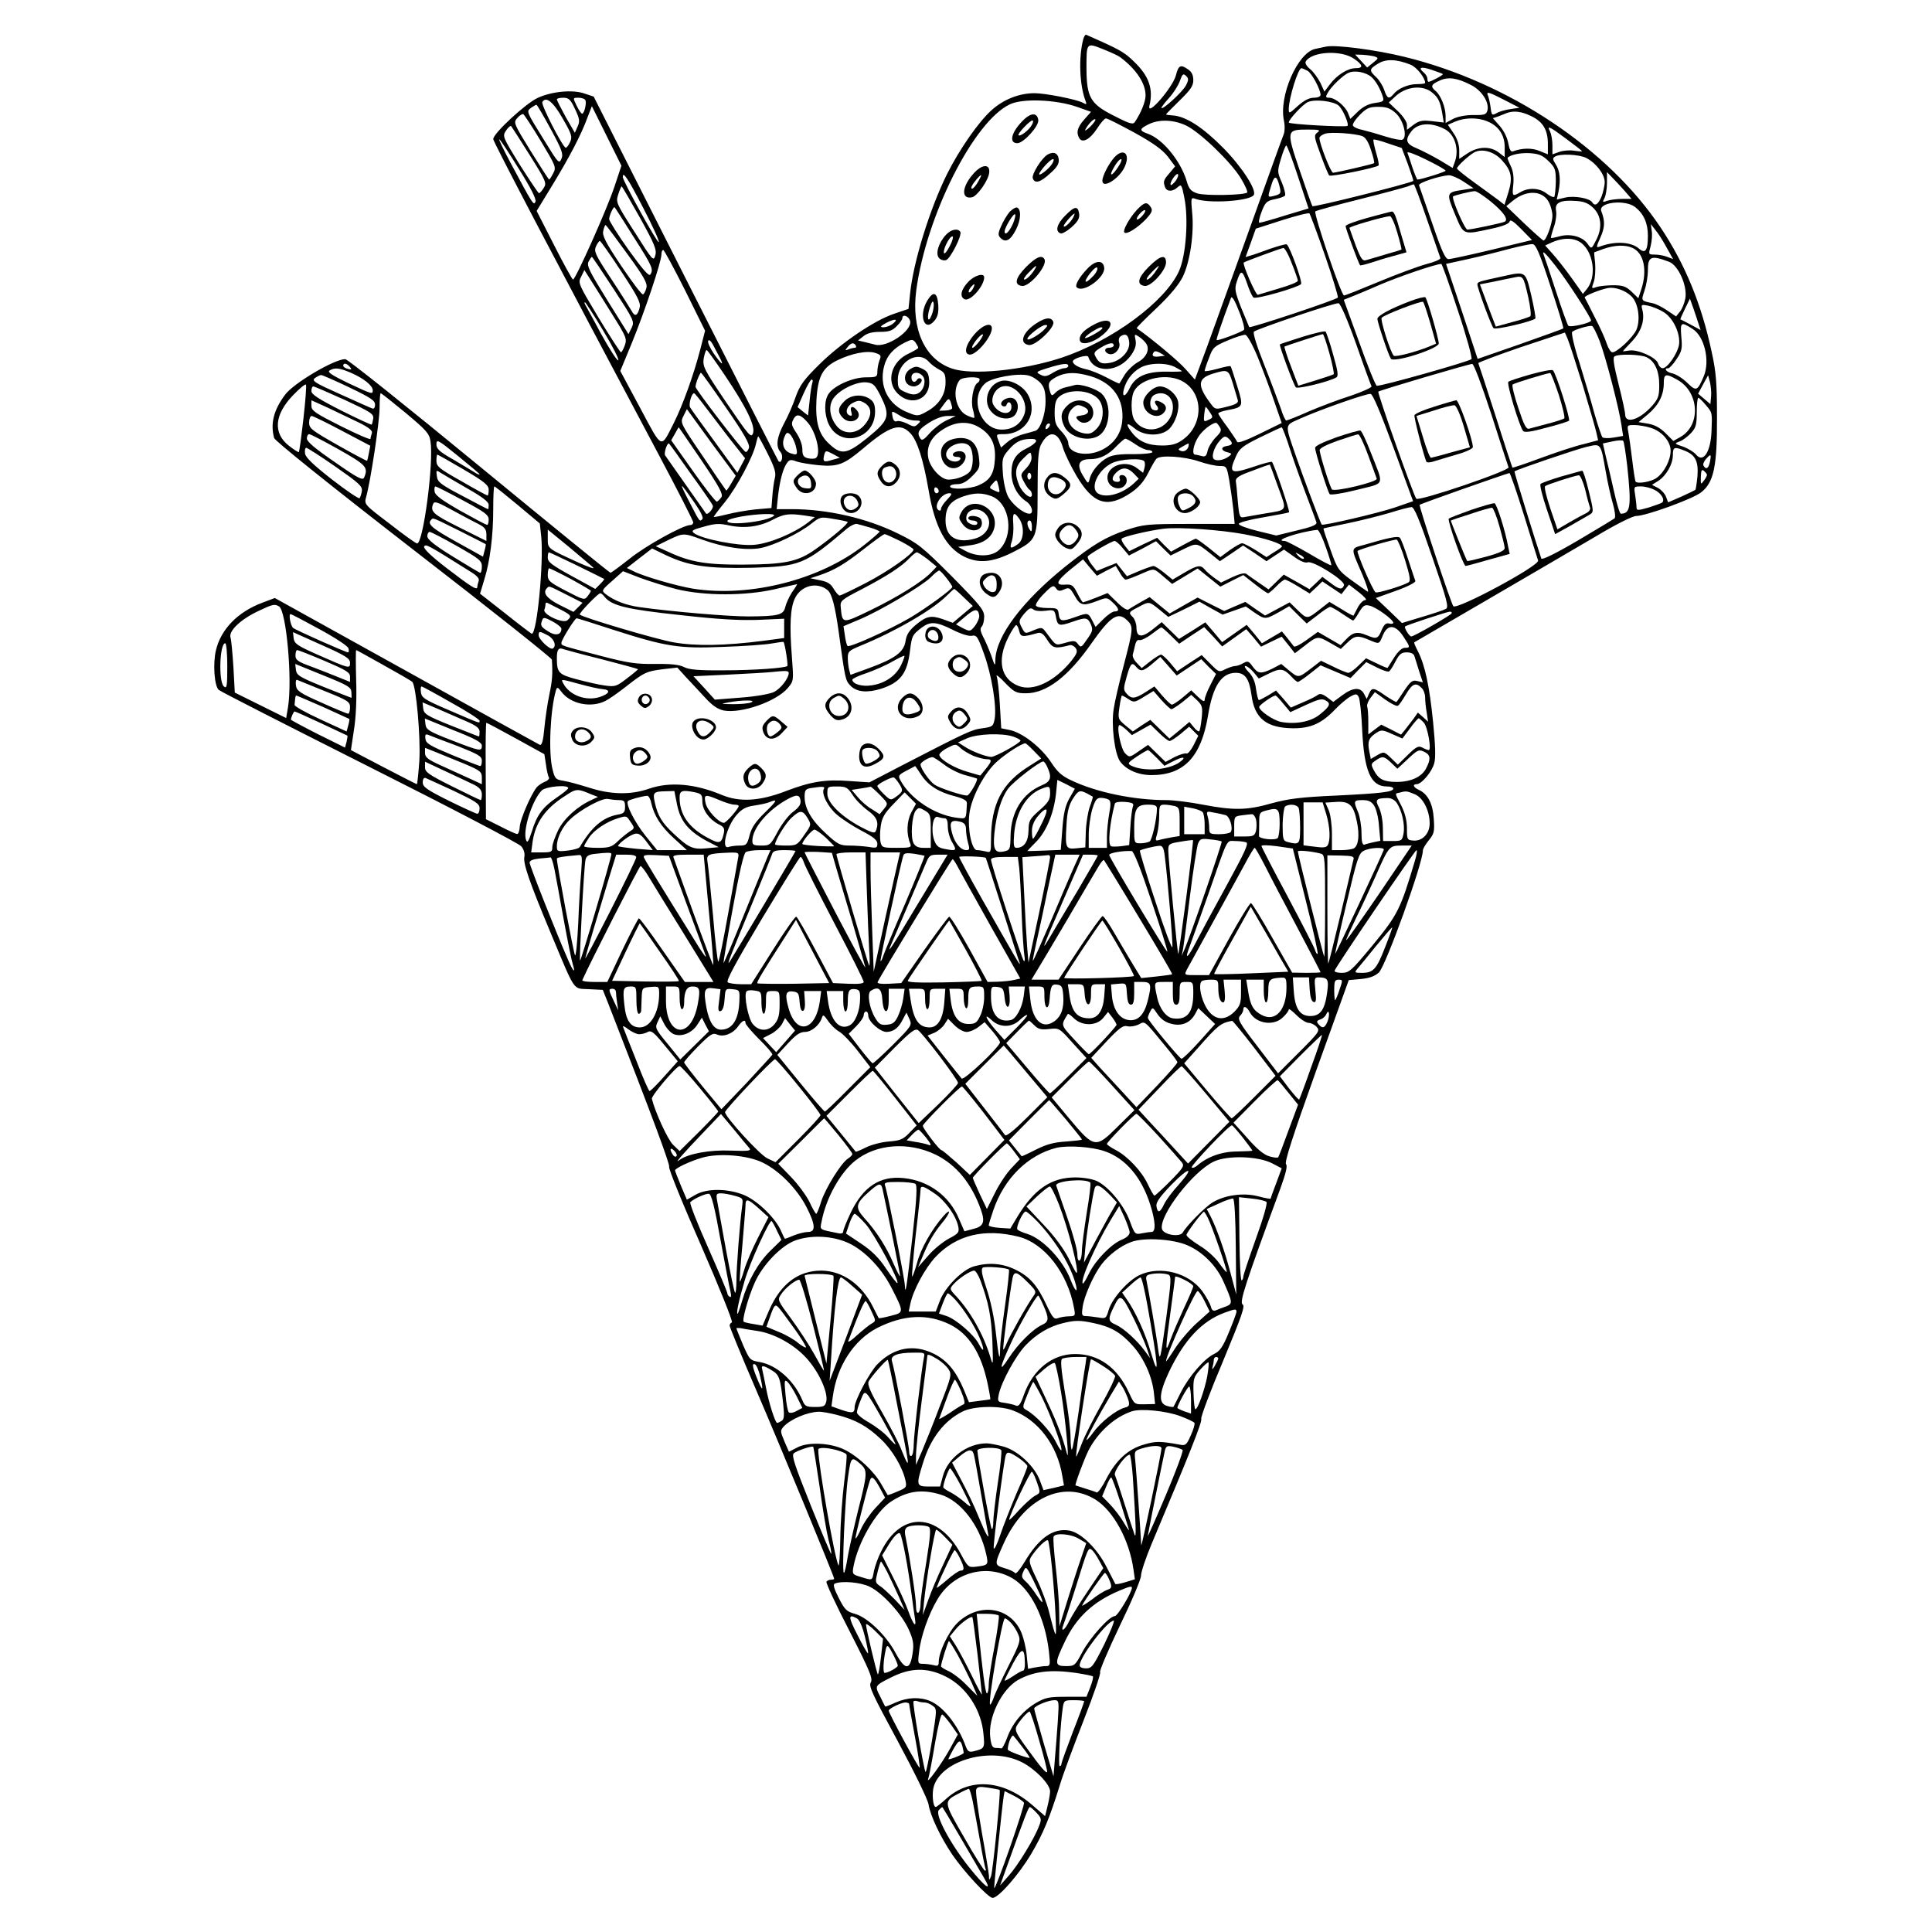 <?xml version="1.0" standalone="no"?>
<!DOCTYPE svg PUBLIC "-//W3C//DTD SVG 20010904//EN"
 "http://www.w3.org/TR/2001/REC-SVG-20010904/DTD/svg10.dtd">
<svg version="1.0" xmlns="http://www.w3.org/2000/svg"
 width="850pt" height="850pt" viewBox="0 0 850 850"
 preserveAspectRatio="xMidYMid meet">
<g transform="translate(0,850) scale(0.1,-0.1)"
fill="#000000" stroke="none">
<path d="M4766 8328 c-21 -79 -17 -202 10 -272 6 -16 4 -17 -12 -8 -27 15
-166 42 -212 42 -68 0 -137 -27 -191 -76 -56 -51 -140 -171 -194 -279 -76
-153 -149 -388 -163 -527 l-7 -67 -62 -21 c-88 -29 -235 -129 -331 -224 -68
-67 -85 -91 -103 -141 -11 -33 -34 -86 -51 -117 -33 -62 -38 -103 -16 -127 14
-16 5 -54 -9 -40 -3 4 -187 366 -409 805 l-404 799 -39 13 c-52 19 -146 10
-208 -19 -52 -24 -195 -156 -195 -181 0 -12 267 -521 731 -1394 82 -154 149
-286 149 -292 0 -7 -6 -12 -13 -12 -32 0 -198 -92 -268 -149 -42 -33 -80 -61
-83 -61 -4 0 -264 212 -578 470 -315 259 -579 470 -589 470 -48 0 -228 -106
-265 -157 -50 -67 -65 -126 -48 -190 4 -13 234 -198 613 -492 334 -258 608
-476 609 -483 4 -62 2 -92 -11 -153 -8 -38 -18 -105 -22 -148 -5 -55 -11 -77
-20 -74 -6 3 -271 149 -589 326 l-577 320 -53 -20 c-109 -40 -184 -117 -206
-210 -14 -59 -7 -156 12 -174 7 -7 306 -159 663 -339 358 -180 658 -337 668
-349 11 -13 17 -31 14 -46 -6 -31 22 -111 118 -341 109 -260 94 -238 166 -242
l61 -3 24 -60 c201 -516 272 -708 268 -719 -3 -8 60 -164 141 -347 80 -184
141 -335 135 -337 -5 -2 -10 -8 -10 -14 0 -6 51 -131 114 -277 107 -248 346
-827 346 -837 0 -2 -6 -4 -14 -4 -8 0 -17 -4 -20 -9 -3 -5 42 -102 101 -216
91 -178 104 -211 94 -227 -10 -16 7 -52 118 -257 72 -134 132 -256 136 -279 8
-51 53 -145 105 -222 52 -76 158 -190 177 -190 26 0 116 103 170 194 53 90 80
155 127 306 14 47 62 175 105 285 43 110 75 204 71 208 -4 5 35 96 86 203 52
107 94 206 94 222 0 16 21 78 46 138 168 399 224 539 219 552 -3 7 40 122 96
254 82 198 98 243 86 249 -15 9 11 89 166 510 25 69 32 100 25 107 -8 8 30
125 132 410 l144 400 55 5 c39 4 61 13 78 29 31 32 193 480 193 536 0 8 12 28
26 45 23 28 26 38 22 94 -4 67 -26 110 -66 128 -24 11 -29 25 -9 25 21 0 67
54 77 92 7 24 5 80 -5 181 -16 158 -35 248 -66 310 -11 21 -19 40 -17 41 2 1
149 87 328 191 179 104 392 229 474 277 85 51 159 88 175 88 42 0 246 74 284
103 57 43 72 115 71 332 0 148 -4 199 -23 285 -45 212 -117 387 -225 549 -232
348 -669 639 -1127 751 -126 31 -303 54 -345 45 -13 -3 -35 -7 -47 -10 -78
-16 -162 -209 -138 -317 4 -18 4 -45 -1 -58 -6 -14 -72 -198 -148 -410 -76
-212 -162 -449 -190 -527 l-53 -143 -40 45 c-30 35 -150 135 -216 181 -2 2 38
42 88 89 61 58 98 104 115 138 32 66 50 192 41 281 -6 64 -5 68 12 62 57 -23
242 -11 259 16 14 22 -53 125 -135 208 -88 89 -163 138 -220 142 -17 1 -31 3
-31 5 0 1 27 29 60 61 48 47 60 64 60 89 0 22 -7 37 -22 47 -34 24 -43 20 -55
-27 -15 -53 -128 -184 -116 -132 18 73 -2 131 -67 193 -38 38 -61 52 -155 94
-27 12 -53 24 -56 25 -4 2 -9 -6 -13 -19z m163 -80 c70 -53 111 -114 111 -168
0 -27 -20 -77 -48 -118 -8 -11 -26 -5 -92 29 -103 52 -119 81 -120 206 0 116
-1 116 72 87 33 -13 68 -29 77 -36z m1029 -7 c39 -27 41 -41 6 -41 -35 0 -83
-31 -113 -71 l-24 -32 -18 39 c-11 21 -31 49 -45 60 -16 13 -24 27 -19 34 27
44 157 51 213 11z m88 11 c20 -7 20 -8 -5 -28 l-26 -21 -26 28 -27 29 32 -1
c17 -1 40 -4 52 -7z m161 -37 c26 -11 63 -57 63 -80 0 -3 -16 -5 -35 -5 -39 0
-84 -19 -104 -44 -20 -24 -28 -20 -41 18 -6 18 -22 44 -35 56 -32 30 -32 36 8
60 35 22 82 20 144 -5z m141 -41 c4 -3 -53 -34 -63 -34 -3 0 -5 6 -5 14 0 7
-7 19 -15 26 -28 23 -15 29 33 13 26 -9 49 -17 50 -19z m-596 15 c19 -10 57
-81 58 -106 0 -8 -13 -13 -30 -13 -20 0 -43 -12 -70 -36 -38 -35 -40 -35 -40
-13 1 49 41 179 56 179 3 0 14 -5 26 -11z m282 -28 c19 -17 39 -52 50 -87 6
-19 2 -22 -35 -27 -28 -4 -52 -16 -75 -38 l-33 -32 -10 25 c-12 31 -57 68 -83
68 -15 0 -17 3 -8 19 14 28 70 82 94 91 27 12 76 2 100 -19z m-817 -38 c-15
-28 -107 -112 -107 -97 0 3 15 23 34 44 19 21 40 54 47 74 11 31 15 34 27 22
12 -11 12 -18 -1 -43z m1253 4 c49 -24 83 -77 74 -113 -5 -18 -13 -21 -62 -20
-35 0 -69 -7 -89 -17 l-33 -18 0 31 c0 37 -21 90 -43 109 -25 20 -21 30 16 46
38 18 76 13 137 -18z m-167 -36 c26 -22 33 -39 42 -88 l7 -42 -52 6 c-43 5
-56 2 -81 -16 l-29 -22 0 22 c0 13 -17 38 -40 60 l-40 38 28 26 c48 46 124 53
165 16z m342 -71 c-22 -3 -50 -11 -61 -18 -20 -11 -22 -9 -26 26 -3 20 -8 45
-13 55 -6 15 8 11 66 -19 l74 -38 -40 -6z m-4115 0 c20 -43 22 -53 11 -77
l-12 -27 -40 69 c-21 39 -39 73 -39 78 0 4 13 7 28 7 24 0 32 -7 52 -50z m45
40 c7 -11 -4 -60 -14 -60 -4 0 -15 16 -24 35 -17 35 -17 35 8 35 13 0 26 -4
30 -10z m-99 -82 c39 -68 43 -80 32 -103 -6 -14 -15 -25 -19 -25 -12 0 -110
190 -103 201 16 27 48 1 90 -73z m2262 52 l62 -22 -30 -34 c-31 -35 -36 -58
-21 -83 14 -22 48 -3 78 44 15 24 33 44 38 44 6 1 62 -28 125 -62 85 -47 123
-75 148 -106 l32 -43 -25 -30 c-27 -31 -28 -37 -19 -62 8 -20 33 -20 55 0 16
15 18 12 29 -43 20 -94 8 -258 -23 -326 -62 -136 -295 -307 -517 -381 -171
-56 -396 -78 -483 -47 -119 41 -178 173 -156 343 44 329 253 744 412 819 56
27 203 21 295 -11z m1152 5 c18 -16 47 -83 38 -89 -9 -6 -258 7 -258 15 0 14
62 80 84 90 32 14 114 4 136 -16z m-3467 -103 c50 -92 56 -110 47 -131 -10
-22 -14 -19 -69 71 -88 142 -86 137 -64 154 10 7 20 13 23 13 3 0 31 -48 63
-107z m280 -254 c-32 -97 -171 -408 -182 -408 -3 0 -41 68 -83 151 l-77 151
69 113 c75 123 127 222 155 299 l19 49 65 -131 65 -131 -31 -93z m3437 325
c34 -30 53 -104 31 -117 -6 -4 -39 2 -74 13 -34 11 -80 24 -101 29 -22 4 -41
13 -44 20 -2 7 12 28 31 47 30 30 42 35 81 35 36 0 52 -6 76 -27z m597 -14
c52 -25 73 -61 73 -123 l0 -45 -37 15 c-33 14 -77 13 -117 -2 -9 -3 -15 8 -20
35 -4 24 -19 55 -37 76 l-31 35 24 8 c12 5 30 12 38 15 30 11 65 7 107 -14z
m-4358 -109 c66 -110 69 -116 55 -142 -8 -16 -16 -28 -18 -28 -2 0 -38 56 -81
125 -75 122 -77 126 -59 146 9 11 21 18 26 17 4 -2 39 -55 77 -118z m2417 62
c-16 -15 -25 -20 -21 -12 13 25 38 50 44 45 3 -3 -8 -18 -23 -33z m1748 24
c49 -20 76 -60 76 -113 l0 -44 -26 20 c-37 29 -92 27 -138 -4 l-36 -24 0 38
c0 24 -9 52 -25 75 l-25 37 32 14 c42 18 100 19 142 1z m-1326 -18 c61 -29
197 -160 241 -232 19 -31 31 -59 28 -63 -13 -12 -184 -15 -219 -4 -29 10 -37
19 -47 54 -27 90 -106 186 -172 209 -37 13 -37 21 4 41 46 23 109 21 165 -5z
m1140 -17 c43 -23 63 -90 42 -145 l-9 -25 -56 34 c-31 18 -77 42 -101 52 -49
20 -54 37 -24 76 29 37 88 40 148 8z m-4027 -114 c72 -115 75 -123 61 -144 -8
-13 -17 -23 -21 -23 -3 1 -41 57 -84 125 -76 123 -77 126 -61 150 9 14 19 23
23 20 3 -4 40 -61 82 -128z m4560 72 c38 -28 69 -52 69 -54 0 -2 -15 -1 -34 2
-19 3 -48 1 -65 -5 l-31 -11 0 40 c0 22 -5 49 -10 60 -16 29 -4 24 71 -32z
m-1095 28 c-16 -12 -15 -18 14 -97 17 -47 34 -88 38 -92 7 -7 207 34 217 44 3
2 -2 28 -11 57 -8 29 -14 55 -11 57 2 2 31 -5 64 -17 l60 -20 27 -71 c14 -39
25 -72 24 -74 -12 -10 -438 -117 -444 -111 -2 2 -27 72 -55 155 -61 179 -60
182 34 182 52 0 58 -2 43 -13z m198 -16 c14 -6 27 -26 38 -62 10 -29 16 -55
13 -57 -4 -4 -164 -41 -180 -42 -10 0 -60 128 -60 153 0 6 11 14 25 19 28 8
131 1 164 -11z m-3710 -146 c52 -83 76 -131 72 -142 -8 -19 -11 -14 -110 171
-32 60 -54 106 -49 103 5 -3 44 -62 87 -132z m3427 -33 l46 -139 -103 -31
c-57 -18 -107 -32 -113 -32 -5 0 -1 21 9 47 16 42 22 49 56 56 21 4 42 11 47
16 4 4 -2 30 -13 57 -21 48 -21 50 -4 107 9 31 20 57 23 57 4 0 27 -62 52
-138z m649 27 c0 -5 -108 -39 -124 -39 -2 0 -12 24 -22 53 -9 28 -19 58 -22
65 -2 7 34 -6 82 -30 47 -23 86 -45 86 -49z m247 47 c43 -47 49 -77 29 -143
l-17 -54 -27 21 c-15 11 -62 46 -104 76 -43 31 -78 59 -78 63 0 9 49 55 75 70
34 19 87 5 122 -33z m206 -5 c29 -28 32 -37 32 -91 -1 -32 -4 -62 -7 -66 -4
-3 -19 3 -34 15 -31 24 -78 27 -114 6 -36 -21 -38 -20 -32 34 3 33 -1 60 -12
82 -9 18 -15 34 -13 35 13 14 60 23 100 20 39 -3 55 -10 80 -35z m166 14 c43
-22 81 -72 81 -106 0 -16 -7 -45 -14 -64 -15 -35 -29 -44 -41 -25 -11 18 -79
30 -118 21 l-38 -9 8 36 c10 52 6 91 -13 120 -13 20 -14 26 -3 33 22 14 107
10 138 -6z m-1806 -100 c-10 -13 -20 -21 -22 -19 -8 7 22 53 31 48 4 -3 0 -16
-9 -29z m1975 -45 l30 -35 -41 0 c-23 0 -53 -4 -65 -8 -22 -8 -23 -7 -13 11 6
12 11 42 11 68 l0 47 23 -24 c13 -13 38 -40 55 -59z m-4318 -75 c41 -79 72
-146 68 -150 -6 -6 -158 269 -158 286 0 28 23 -6 90 -136z m3609 116 l44 -29
-45 -7 c-75 -11 -76 -13 -37 -107 40 -95 33 -92 166 -63 46 10 73 21 75 31 2
10 18 0 51 -34 l47 -48 -174 -42 c-96 -23 -183 -42 -193 -42 -14 0 -29 32 -72
158 -30 86 -56 162 -58 167 -3 11 92 42 132 44 11 0 40 -12 64 -28z m-813 -8
c12 -43 11 -46 -18 -54 -32 -8 -32 -9 -16 42 13 46 23 49 34 12z m653 -161
c30 -86 56 -162 58 -167 2 -6 -26 -18 -62 -27 -36 -10 -131 -45 -210 -78 -79
-33 -147 -60 -152 -60 -12 0 -135 362 -126 370 5 4 93 28 197 54 104 26 199
52 210 56 12 5 23 9 26 9 3 1 29 -70 59 -157z m-3464 11 c66 -119 75 -142 68
-167 -8 -27 -11 -23 -91 103 -82 128 -83 131 -72 166 6 19 13 35 15 35 2 0 38
-62 80 -137z m3743 71 c56 -46 79 -78 63 -89 -10 -6 -147 -35 -165 -35 -12 0
-71 138 -63 146 4 4 76 22 95 23 7 1 39 -20 70 -45z m257 -5 c8 -15 15 -42 15
-58 0 -35 -29 -113 -40 -109 -4 2 -43 36 -86 77 l-77 74 29 24 c61 49 132 46
159 -8z m195 -24 c35 -34 40 -86 14 -138 -22 -44 -22 -44 -39 -20 -22 32 -76
46 -121 34 -21 -6 -39 -9 -40 -8 -2 2 4 23 12 47 9 25 13 57 10 73 -7 35 19
48 87 43 36 -2 55 -10 77 -31z m184 4 c38 -30 56 -71 56 -126 0 -65 -11 -81
-39 -57 -35 31 -107 34 -173 9 -16 -6 -16 -2 3 40 20 44 21 73 4 116 -15 39
104 53 149 18z m-4406 -132 c83 -130 88 -142 73 -165 -6 -9 -33 22 -95 108
-47 66 -86 128 -86 136 0 16 20 58 24 52 2 -1 40 -61 84 -131z m3041 -80 c34
-98 59 -181 57 -186 -6 -10 -385 -136 -390 -130 -1 2 -17 40 -35 84 -28 72
-30 84 -20 115 18 55 24 54 45 -5 10 -31 23 -60 29 -64 10 -9 192 43 209 59 8
8 -49 165 -63 175 -4 2 -36 -7 -72 -19 -35 -13 -74 -27 -86 -30 l-23 -7 23 63
22 62 115 37 c63 20 118 34 121 30 3 -3 34 -86 68 -184z m-3070 7 c74 -101 90
-130 85 -150 -3 -13 -10 -27 -15 -29 -5 -3 -47 53 -95 124 -71 106 -85 135
-80 155 3 15 8 26 10 26 3 0 45 -57 95 -126z m4574 26 l28 -50 -26 10 c-15 6
-39 10 -55 10 -28 0 -28 1 -18 37 5 20 8 50 5 66 l-4 31 21 -27 c12 -14 34
-49 49 -77z m-370 16 c50 -46 60 -146 19 -197 l-18 -22 -49 69 c-27 38 -65 86
-83 106 l-34 38 33 15 c52 22 102 19 132 -9z m-4230 -120 c73 -111 87 -138 81
-160 -9 -36 -21 -41 -35 -14 -7 12 -47 76 -90 141 -70 106 -77 121 -67 143 6
13 14 24 17 24 3 0 46 -60 94 -134z m4088 -64 c34 -101 59 -185 57 -187 -2 -2
-88 -33 -190 -69 l-187 -65 -69 209 -70 209 96 21 c54 12 135 32 182 45 47 12
93 22 103 21 14 -1 31 -40 78 -184z m362 167 c50 -23 65 -99 38 -182 l-13 -39
-30 29 c-24 23 -38 28 -81 28 -29 0 -62 -4 -74 -8 -21 -8 -22 -7 -11 23 6 17
8 54 6 81 -3 27 -5 49 -4 49 1 0 19 7 41 15 49 17 96 19 128 4z m-1500 -67
c15 -37 27 -72 27 -77 0 -6 -37 -21 -83 -34 -45 -14 -87 -26 -93 -28 -9 -3
-69 136 -62 142 6 5 164 63 174 64 6 1 23 -29 37 -67z m-2669 -119 l88 -178
-21 -82 c-29 -112 -77 -245 -116 -323 -59 -116 -49 -121 -148 64 l-88 164 50
121 c56 136 131 360 131 391 0 11 3 20 8 20 4 0 47 -80 96 -177z m3830 107
c49 -62 156 -227 156 -240 0 -11 -92 -32 -100 -23 -4 4 -29 73 -55 153 -26 80
-50 151 -53 158 -9 24 6 11 52 -48z m-4144 -102 c89 -137 92 -142 79 -170
l-14 -28 -93 149 c-80 129 -92 153 -82 171 6 11 12 20 14 20 2 0 45 -64 96
-142z m4644 120 c40 -16 80 -105 71 -160 -4 -21 -14 -47 -24 -59 l-17 -21 -39
26 c-21 15 -50 29 -64 32 -52 11 -51 10 -36 55 8 23 15 63 15 89 0 63 14 68
94 38z m-930 -214 c38 -113 64 -209 60 -214 -12 -11 -404 -122 -417 -117 -5 1
-40 87 -77 191 l-68 187 25 10 c13 5 72 29 131 55 86 37 244 91 273 93 3 1 36
-92 73 -205z m-3718 -21 c59 -94 63 -104 53 -132 -6 -17 -14 -31 -17 -31 -4 1
-48 69 -99 153 -89 149 -91 152 -76 180 l14 29 31 -49 c17 -26 59 -94 94 -150z
m4482 83 c30 -29 40 -102 22 -146 -14 -33 -85 -100 -106 -100 -7 0 -18 17 -25
38 -6 20 -30 73 -53 117 -22 44 -42 83 -44 86 -3 7 67 35 103 42 32 5 77 -11
103 -37z m-1705 -147 c-10 -10 -116 -50 -120 -45 -3 3 22 76 63 186 4 9 18
-14 35 -59 17 -41 26 -78 22 -82z m2001 23 l8 -24 -44 24 c-23 12 -44 23 -45
23 -1 1 8 21 20 46 l22 45 16 -45 c9 -25 19 -57 23 -69z m-4820 -27 c41 -68
71 -127 66 -130 -5 -3 -39 50 -76 117 -36 68 -69 126 -71 131 -2 4 -2 7 1 7 2
0 39 -56 80 -125z m3312 -57 c34 -98 65 -182 68 -187 4 -5 -38 -24 -91 -42
-54 -17 -138 -49 -187 -70 -49 -22 -93 -39 -97 -39 -4 0 -15 24 -24 53 -10 28
-42 114 -72 190 -33 83 -52 142 -46 148 11 11 353 127 372 125 8 -1 38 -69 77
-178z m1353 139 c43 -26 75 -96 68 -144 -7 -39 -51 -103 -72 -103 -7 0 -17 9
-20 21 -9 27 -88 62 -126 57 -16 -3 -29 -4 -29 -3 0 1 18 20 40 43 41 44 57
92 46 138 -7 25 -5 25 26 19 18 -4 48 -16 67 -28z m-3315 -39 c11 -43 -104
-120 -155 -104 -8 2 -27 7 -44 11 l-30 7 24 19 c16 13 39 19 73 19 39 0 54 5
73 25 14 13 25 29 25 35 0 20 28 10 34 -12z m-78 -14 c-11 -8 -29 -14 -40 -14
-16 1 -13 5 14 20 39 20 56 17 26 -6z m3522 -22 c51 -33 76 -140 48 -207 -28
-66 -33 -68 -73 -29 -19 19 -48 37 -64 41 -27 5 -42 23 -19 23 5 0 22 18 36
40 24 35 26 47 21 99 -5 65 -2 67 51 33z m-410 -53 c27 -71 86 -298 96 -371
l7 -46 -41 -7 c-23 -4 -45 -3 -50 1 -4 5 -20 52 -35 104 -14 52 -44 153 -66
224 -23 70 -37 132 -32 136 10 10 74 29 87 26 5 -1 20 -31 34 -67z m-74 -196
c29 -98 57 -192 60 -209 l7 -31 -64 -17 c-36 -8 -120 -36 -188 -61 -67 -25
-123 -44 -125 -42 -1 1 -35 103 -74 227 -40 124 -74 228 -76 232 -2 3 83 35
188 71 l193 64 12 -28 c7 -16 37 -109 67 -206z m-1996 191 c4 -38 -36 -81 -83
-90 -38 -7 -50 -2 -65 27 -9 16 -6 22 22 39 36 22 58 26 58 10 0 -5 -9 -10
-21 -10 -24 0 -21 -23 3 -28 24 -5 50 27 42 50 -4 13 -1 24 7 29 22 14 34 5
37 -27z m75 -6 c17 -26 0 -62 -38 -82 -19 -11 -45 -36 -57 -55 -12 -20 -22
-37 -23 -38 -1 -2 -26 10 -56 26 -30 16 -70 32 -89 36 -36 8 -60 22 -60 35 0
13 64 32 68 20 25 -75 136 -70 190 10 17 25 22 43 18 64 -6 27 -5 28 16 14 12
-8 26 -22 31 -30z m490 -58 c21 -52 54 -139 72 -193 l34 -98 -96 -47 c-59 -29
-97 -43 -100 -36 -2 6 -22 35 -43 65 -22 29 -40 56 -40 60 0 4 17 10 37 14 74
14 75 14 46 107 -14 46 -27 85 -29 87 -2 2 -28 -3 -59 -12 -30 -8 -55 -12 -55
-9 0 4 8 30 19 57 17 47 23 52 82 77 35 15 70 26 78 25 8 -1 32 -44 54 -97z
m-2367 -2 c22 -42 9 -33 -26 17 -17 25 -28 50 -24 56 3 6 12 -1 21 -18 8 -15
21 -40 29 -55z m874 42 c0 -3 -18 -14 -39 -24 -79 -34 -105 -124 -52 -177 60
-60 145 -26 139 56 -2 32 -8 42 -31 53 -24 12 -31 11 -53 -2 -37 -25 -26 -76
17 -76 21 0 44 26 30 34 -5 4 -12 2 -16 -4 -10 -17 -25 -11 -25 10 0 24 32 27
50 5 16 -19 5 -62 -20 -75 -14 -8 -29 -7 -55 4 -32 14 -35 18 -35 56 0 79 89
131 136 79 10 -12 31 -27 46 -35 24 -12 28 -21 28 -56 0 -53 -28 -98 -80 -127
-41 -23 -43 -23 -85 -6 -87 33 -129 116 -105 205 12 46 42 79 93 104 29 14 33
14 45 -1 6 -9 12 -20 12 -23z m-275 10 c3 -5 2 -10 -4 -10 -5 0 -18 -3 -28 -7
-16 -6 -16 -5 -4 10 15 19 27 22 36 7z m-578 -128 c97 -144 137 -226 126 -258
-8 -23 -18 -11 -116 133 -100 148 -106 160 -101 196 4 20 9 37 13 37 3 0 38
-49 78 -108z m682 62 c-5 -14 -9 -36 -9 -50 0 -22 -4 -24 -50 -24 -58 0 -139
-36 -164 -72 -21 -29 -20 -91 0 -134 51 -108 204 -66 204 55 0 30 -6 44 -22
55 -34 24 -85 20 -113 -9 -30 -29 -31 -49 -6 -74 34 -34 91 -2 61 34 -18 22
-32 18 -25 -6 5 -16 3 -20 -6 -17 -24 8 -15 42 14 56 24 12 31 11 53 -2 31
-21 31 -56 -2 -95 -35 -42 -92 -44 -123 -5 -32 40 -37 90 -14 122 27 38 100
73 143 70 31 -3 38 -9 63 -57 45 -91 40 -108 -55 -186 -95 -76 -117 -79 -175
-23 -42 41 -56 93 -51 188 6 104 27 143 92 175 64 31 132 44 168 32 24 -8 26
-12 17 -33z m1233 18 c-27 -4 -37 2 -27 17 4 8 13 7 28 -1 l22 -13 -23 -3z
m2141 -3 c37 -17 57 -60 57 -123 0 -48 -4 -60 -31 -91 -55 -62 -119 -82 -119
-38 0 10 -13 70 -29 133 -21 84 -26 117 -18 122 18 12 113 9 140 -3z m-5704
-43 c10 -12 8 -13 -8 -9 -12 3 -21 9 -21 14 0 14 16 11 29 -5z m3161 4 c0 -5
-8 -10 -17 -10 -10 0 -33 -9 -51 -20 -27 -17 -37 -18 -55 -8 -21 11 -18 13 33
29 65 20 90 23 90 9z m470 -5 c17 -9 30 -17 30 -18 0 -2 -33 -3 -72 -2 -86 0
-134 -22 -158 -73 -18 -38 -35 -42 -26 -6 10 39 36 75 71 95 37 23 115 25 155
4z m1391 -207 c39 -122 73 -227 76 -234 5 -15 -395 -151 -406 -138 -12 14
-172 466 -167 471 6 6 396 121 413 122 7 1 41 -90 84 -221z m-5015 181 c55
-24 94 -56 94 -76 0 -19 -2 -18 -109 32 -72 35 -92 48 -81 55 23 14 43 12 96
-11z m3878 -46 c10 -32 19 -65 22 -74 3 -11 -9 -19 -47 -28 -50 -13 -53 -13
-70 10 -63 83 -61 114 7 135 66 20 69 19 88 -43z m-2229 -108 c81 -117 105
-160 100 -176 -4 -11 -10 -19 -15 -17 -13 5 -220 275 -220 286 0 15 19 62 24
62 3 0 53 -70 111 -155z m1383 110 c17 -20 22 -38 22 -82 0 -55 -23 -121 -44
-128 -6 -2 -30 -9 -53 -15 -23 -6 -55 -21 -71 -35 l-28 -24 -11 30 c-11 29
-11 29 23 29 99 0 154 95 104 178 -24 38 -79 65 -115 56 -61 -15 -84 -96 -40
-139 32 -33 89 -35 105 -4 18 32 4 69 -24 69 -29 0 -53 -25 -35 -36 7 -4 15
-2 17 4 6 20 22 14 22 -8 0 -41 -57 -33 -80 10 -11 21 1 57 24 72 57 39 140
-50 111 -119 -17 -41 -51 -63 -98 -63 -94 0 -144 140 -72 204 28 25 145 46
190 34 17 -4 40 -19 53 -33z m220 30 c100 -30 150 -103 139 -201 -6 -56 -41
-102 -95 -126 -66 -29 -142 -12 -142 33 0 11 -13 33 -30 51 -25 26 -30 39 -30
83 0 37 5 56 18 68 39 36 130 34 170 -4 33 -30 31 -101 -4 -136 -20 -20 -31
-24 -57 -19 -63 13 -89 73 -47 111 17 15 24 16 46 6 32 -14 27 -35 -10 -39
-22 -3 -25 -6 -15 -18 24 -29 69 -10 69 30 0 54 -73 74 -115 31 -28 -27 -31
-51 -13 -90 23 -50 109 -72 155 -40 49 34 54 142 10 183 -23 22 -96 45 -118
38 -8 -2 -26 -7 -41 -10 -15 -3 -34 -13 -43 -22 -18 -19 -20 -18 -29 17 -4 21
-1 30 17 42 46 30 93 33 165 12z m-3262 -49 c94 -45 114 -58 114 -76 0 -14 -5
-20 -12 -17 -7 2 -71 31 -142 63 -114 51 -126 59 -110 71 10 7 22 13 27 13 5
0 60 -24 123 -54z m5844 33 c96 -54 104 -199 14 -251 l-32 -18 -34 34 c-24 24
-48 37 -77 42 l-42 7 42 35 c47 40 69 84 69 137 0 41 9 43 60 14z m148 -74
l-3 -33 -27 23 -27 23 22 41 22 40 8 -30 c4 -17 7 -46 5 -64z m-3218 76 c0 -6
-4 -13 -10 -16 -18 -11 -30 -79 -20 -115 5 -18 8 -35 6 -38 -2 -2 -18 4 -35
12 -47 25 -63 110 -29 154 12 14 88 17 88 3z m897 -11 c91 -55 87 -194 -7
-257 -24 -17 -47 -23 -87 -23 -61 0 -102 17 -132 56 -31 39 -26 50 10 20 42
-36 119 -37 154 -2 27 28 45 82 38 120 -7 32 -47 66 -80 66 -30 0 -73 -42 -73
-71 0 -46 58 -77 88 -47 18 18 15 36 -9 48 -25 14 -36 6 -21 -13 14 -16 6 -28
-14 -20 -17 6 -18 45 -2 61 7 7 22 12 34 12 59 0 74 -81 25 -131 -42 -42 -109
-36 -140 13 -16 25 -17 99 -1 128 31 58 151 81 217 40z m-1633 -4 c-3 -8 -9
-44 -12 -79 l-7 -65 -23 18 -23 19 27 61 c15 33 30 60 35 60 5 0 6 -6 3 -14z
m-2239 -157 c-9 -79 -18 -145 -20 -148 -2 -2 -22 11 -44 28 -71 56 -64 137 19
223 28 29 52 49 56 46 3 -4 -2 -71 -11 -149z m181 82 c116 -54 129 -62 126
-83 -2 -13 -5 -24 -7 -26 -2 -2 -62 26 -134 62 -102 52 -131 71 -131 86 0 11
4 20 8 20 5 0 67 -27 138 -59z m268 -57 c92 -77 105 -91 110 -126 15 -92 -32
-450 -59 -449 -5 0 -60 39 -121 87 -112 85 -112 85 -103 118 20 72 59 332 59
392 0 35 2 64 5 64 3 0 52 -39 109 -86z m1313 34 c22 -29 72 -94 110 -144 l71
-90 -17 -32 -17 -32 -99 136 c-55 75 -104 143 -109 152 -7 12 6 62 18 62 2 0
22 -24 43 -52z m3034 -188 l86 -235 -81 -28 c-74 -25 -315 -81 -321 -75 -5 5
-86 221 -114 303 -49 142 -50 132 16 162 86 39 296 113 313 110 10 -1 44 -83
101 -237z m-1942 175 c1 -5 -12 -10 -28 -11 l-29 -1 21 29 c19 26 22 27 29 11
3 -10 7 -22 7 -28z m3315 14 c30 -35 29 -33 26 -114 -3 -92 -36 -144 -68 -105
-9 11 -35 27 -57 35 -39 13 -40 14 -15 23 14 5 36 22 50 37 21 23 25 36 25 91
0 35 3 64 7 64 3 0 18 -14 32 -31z m-5925 -78 c46 -23 61 -36 57 -47 -3 -9 -6
-20 -6 -25 0 -5 -58 20 -130 56 -113 57 -130 68 -130 90 l0 24 73 -33 c40 -19
101 -48 136 -65z m3744 45 c15 -22 14 -24 -6 -33 -21 -10 -22 -9 -19 23 2 19
5 34 7 34 1 0 10 -11 18 -24z m-2106 -313 c-11 -19 -21 -33 -22 -31 -2 2 -48
69 -103 151 -100 147 -100 147 -85 177 l15 30 107 -147 108 -146 -20 -34z
m745 297 c18 -11 46 -20 63 -20 26 0 28 -2 14 -15 -14 -14 -19 -14 -47 1 -18
9 -39 14 -46 11 -9 -4 -16 3 -19 19 -5 29 -6 29 35 4z m-410 -27 c39 -43 62
-143 37 -158 -5 -4 -21 -4 -35 -1 -19 5 -24 13 -24 40 0 19 -11 49 -26 71 -22
33 -24 41 -13 61 13 25 30 22 61 -13z m-2046 -39 l123 -65 -6 -32 c-3 -18 -7
-33 -8 -34 -1 -2 -59 29 -128 68 -116 66 -127 74 -127 100 0 16 5 29 11 29 6
0 67 -30 135 -66z m2659 47 c-22 -10 -55 -35 -74 -56 -26 -30 -35 -35 -42 -24
-16 26 -9 39 38 69 30 19 60 30 82 30 l36 0 -40 -19z m143 -31 c53 -32 74 -75
69 -142 -4 -64 -22 -92 -74 -114 -38 -16 -123 -19 -123 -4 0 6 14 10 31 10 22
0 41 10 66 35 33 33 35 39 30 81 -6 59 -34 88 -82 87 -52 -2 -85 -27 -85 -65
0 -60 57 -90 94 -49 24 27 17 56 -13 56 -14 0 -26 -6 -28 -12 -3 -8 4 -13 17
-13 12 0 18 -4 15 -10 -12 -19 -53 -11 -61 12 -14 46 83 82 106 39 13 -25 13
-77 0 -101 -11 -20 -59 -40 -97 -40 -33 0 -81 52 -89 96 -9 50 12 92 65 125
54 35 111 38 159 9z m304 -2 c-7 -7 -12 -8 -12 -2 0 14 12 26 19 19 2 -3 -1
-11 -7 -17z m754 4 c10 -15 6 -23 -18 -47 -16 -17 -32 -43 -35 -58 -5 -23 -10
-28 -27 -23 -12 3 -24 6 -28 6 -15 0 -8 43 13 76 17 29 59 62 79 64 3 0 10 -8
16 -18z m1896 -4 c49 -15 88 -59 88 -101 0 -41 -28 -95 -61 -119 -22 -17 -83
-28 -93 -17 -2 2 -9 45 -15 96 -6 50 -14 106 -17 122 -6 30 -5 31 26 31 18 0
50 -5 72 -12z m-4176 -143 c79 -117 96 -149 88 -162 -6 -9 -15 -18 -20 -20 -5
-1 -52 59 -105 134 l-96 136 16 28 c9 16 16 29 17 29 1 0 45 -65 100 -145z
m920 118 c30 -32 56 -115 79 -247 28 -166 76 -255 159 -296 63 -30 124 -24
213 21 106 54 108 58 108 267 0 138 3 183 15 206 34 66 76 59 97 -15 7 -24 34
-80 60 -124 74 -124 135 -143 240 -72 33 23 55 48 74 85 15 30 31 58 37 64 17
17 123 10 187 -12 32 -11 72 -20 90 -20 31 0 32 -1 43 -62 6 -35 14 -92 18
-128 l6 -65 -198 0 c-189 0 -203 -2 -279 -27 -92 -31 -146 -64 -265 -158 -191
-153 -308 -308 -311 -413 0 -30 -2 -29 -18 19 -10 27 -26 65 -36 83 -12 24
-14 36 -6 44 6 6 11 26 11 44 0 29 -17 50 -142 177 -133 133 -150 146 -238
189 -138 68 -311 107 -467 107 l-66 0 6 58 c8 69 22 122 40 146 10 14 17 15
41 6 16 -6 61 -13 100 -17 83 -7 110 4 191 72 120 102 166 117 211 68z m1670
-71 c17 -53 50 -144 72 -202 22 -58 42 -111 44 -119 2 -10 -22 -20 -87 -35
l-90 -22 -82 20 c-46 11 -83 25 -83 31 0 6 47 19 108 29 59 10 110 20 113 22
6 3 -65 211 -75 222 -3 2 -39 -7 -82 -22 -100 -33 -110 -28 -76 47 15 34 29
45 106 83 49 24 92 44 95 44 3 0 20 -44 37 -98z m-2176 20 c11 -42 9 -46 -19
-37 -31 9 -43 38 -31 70 9 22 13 25 25 15 8 -7 19 -28 25 -48z m-2010 -19
c122 -69 131 -79 112 -124 -6 -14 -29 -2 -129 68 -86 59 -123 90 -123 104 0
10 5 19 10 19 6 0 64 -30 130 -67z m1888 -20 c31 -62 37 -84 31 -106 -4 -16
-9 -52 -11 -80 l-4 -52 -70 -6 c-38 -4 -95 -14 -126 -22 -32 -8 -58 -13 -58
-11 0 2 22 32 50 66 53 66 125 202 136 256 4 17 8 32 10 32 2 0 21 -35 42 -77z
m2030 65 c18 -18 15 -26 -10 -30 -29 -4 -27 -21 3 -28 18 -4 19 -7 8 -16 -21
-17 -53 -24 -67 -15 -15 9 -1 54 25 83 19 21 25 22 41 6z m-3298 -155 c0 -3
-10 1 -22 9 -13 8 -56 34 -95 57 -60 34 -73 46 -73 67 0 23 8 19 95 -52 52
-42 95 -78 95 -81z m2448 145 c-3 -7 -21 -21 -40 -30 -49 -23 -68 -54 -68
-108 0 -51 25 -100 65 -126 25 -16 35 -54 14 -54 -26 0 -78 43 -95 78 -10 20
-20 66 -22 103 -4 59 -2 68 24 98 31 37 55 49 97 50 19 1 27 -3 25 -11z m438
-13 c20 -14 45 -25 55 -25 11 0 19 -4 19 -9 0 -5 -37 -9 -82 -9 -59 1 -92 -3
-115 -15 -36 -19 -71 -60 -79 -94 -6 -23 -7 -23 -29 14 -30 48 -19 73 31 73
43 0 80 18 118 59 17 17 33 31 37 31 5 0 25 -11 45 -25z m2163 -93 c19 -179
15 -212 -28 -212 -5 0 -18 44 -30 98 -12 53 -28 123 -36 154 l-13 57 42 9 c22
5 44 6 47 3 4 -3 11 -52 18 -109z m-4120 -36 c51 -70 95 -134 97 -140 5 -12
-23 -44 -30 -35 -12 17 -174 247 -180 256 -6 11 11 60 18 51 2 -1 45 -61 95
-132z m2191 127 c-1 -19 -18 -33 -34 -27 -15 6 -14 8 6 19 29 17 28 16 28 8z
m1835 -120 c8 -46 22 -109 31 -139 9 -31 12 -59 8 -64 -5 -4 -79 -49 -164 -99
-99 -58 -157 -86 -159 -78 -23 67 -120 381 -118 383 9 8 274 98 317 108 65 15
62 19 85 -111z m-5589 24 c103 -72 119 -86 116 -107 -2 -14 -7 -28 -10 -32 -4
-3 -59 34 -122 83 -83 65 -116 97 -118 114 -2 14 1 25 5 25 5 0 63 -37 129
-83z m5939 69 c45 -19 58 -47 53 -112 -3 -30 -7 -56 -9 -59 -3 -2 -31 -16 -62
-30 l-58 -25 -9 24 c-5 14 -21 31 -35 39 l-27 14 27 17 c36 23 65 74 65 114 0
36 6 38 55 18z m-3753 -39 c-38 -12 -43 -9 -36 21 6 21 7 21 38 5 l31 -17 -33
-9z m853 -37 c-26 -27 -26 -29 -11 -58 9 -17 20 -34 26 -37 5 -3 10 -13 10
-21 0 -26 -40 4 -56 41 -22 54 -18 83 18 118 33 32 33 32 36 8 2 -15 -6 -33
-23 -51z m-2476 -5 c94 -55 111 -70 111 -90 0 -14 -2 -25 -5 -25 -3 0 -55 28
-115 63 -98 55 -110 65 -110 90 0 15 2 27 4 27 2 0 54 -29 115 -65z m5484 33
c-6 -29 -17 -36 -28 -17 -4 5 1 19 11 30 21 24 24 22 17 -13z m-2488 2 c3 -6
3 -19 0 -30 l-6 -20 -26 20 c-55 43 -144 6 -129 -54 8 -32 51 -46 73 -23 18
18 11 47 -11 47 -10 0 -13 -6 -10 -15 4 -9 0 -15 -9 -15 -26 0 -29 18 -7 40
26 26 51 25 78 -3 l22 -23 -22 -21 c-50 -46 -122 -66 -157 -44 -37 23 -2 102
60 133 37 19 134 24 144 8z m588 -112 c40 -110 45 -100 -63 -118 -36 -6 -74
-13 -86 -15 -19 -4 -22 1 -28 68 -3 39 -7 80 -9 90 -1 15 14 25 73 46 41 16
76 28 77 27 1 -1 17 -45 36 -98z m1887 53 c0 -4 -6 -16 -14 -26 -13 -18 -14
-17 -13 17 1 29 4 35 14 26 7 -6 13 -14 13 -17z m-5452 -61 c65 -37 92 -58 92
-71 0 -11 -1 -19 -3 -19 -2 0 -52 26 -112 58 -97 51 -110 61 -113 87 -4 28 -3
28 20 13 13 -8 65 -39 116 -68z m2479 55 c0 -8 -4 -15 -9 -15 -4 0 -8 7 -8 15
0 8 4 15 8 15 5 0 9 -7 9 -15z m2168 -172 c32 -104 60 -193 62 -199 8 -22
-356 -218 -373 -201 -9 9 -153 442 -148 446 4 5 374 135 395 140 3 0 32 -83
64 -186z m-2311 125 c6 -27 5 -27 -19 -16 -24 11 -24 12 -8 30 19 21 18 21 27
-14z m-2358 -59 c97 -52 114 -64 114 -85 0 -13 -3 -24 -7 -23 -5 0 -57 28
-118 62 -82 47 -111 68 -113 85 -2 12 0 22 4 22 3 0 58 -27 120 -61z m241 -20
l98 -82 6 -56 c12 -114 -19 -437 -42 -429 -4 2 -57 42 -117 90 l-110 86 18 60
c26 82 40 195 40 313 0 54 2 99 5 99 3 0 49 -37 102 -81z m778 10 c28 -40 41
-67 35 -73 -12 -12 -11 -13 -51 64 -55 106 -53 108 16 9z m1075 50 c0 -5 -4
-9 -10 -9 -5 0 -10 7 -10 16 0 8 5 12 10 9 6 -3 10 -10 10 -16z m3149 6 c30
-15 47 -43 34 -56 -4 -3 -32 -13 -60 -22 -49 -14 -53 -13 -53 2 0 9 -3 33 -6
54 -6 36 -6 37 25 37 18 0 45 -7 60 -15z m-3112 -43 c-15 -15 -27 -34 -27 -41
0 -7 -4 -9 -10 -6 -26 16 11 75 47 75 13 0 11 -6 -10 -28z m198 14 c80 -34 97
-173 30 -236 -31 -29 -95 -31 -145 -5 l-35 19 53 7 c60 8 97 35 107 79 19 88
-102 144 -145 67 -13 -24 -13 -28 6 -54 34 -45 99 -28 81 21 -7 17 -57 23 -57
6 0 -5 9 -10 20 -10 11 0 20 -5 20 -11 0 -18 -45 -5 -48 14 -8 42 45 62 80 30
40 -36 17 -97 -44 -113 -80 -22 -128 8 -128 80 0 58 20 85 75 105 52 18 87 18
130 1z m-2257 -123 c25 -13 32 -23 32 -45 l0 -28 -120 60 c-116 58 -128 69
-114 104 5 12 20 7 87 -30 45 -25 97 -52 115 -61z m4193 -143 c66 -192 74
-222 60 -229 -9 -5 -56 -21 -104 -35 l-89 -27 -57 55 -58 55 89 32 c51 18 87
37 85 43 -2 6 -17 49 -32 96 -15 47 -31 89 -36 94 -8 9 -49 1 -157 -31 -62
-17 -61 -9 -8 -131 19 -46 30 -80 23 -75 -6 4 -39 27 -72 51 -57 42 -61 48
-92 135 -18 50 -32 91 -30 92 1 1 49 11 107 23 58 12 141 33 185 46 44 14 87
25 95 25 12 1 36 -58 91 -219z m-2896 181 c-29 -26 -205 -46 -205 -23 0 5 26
13 58 19 74 13 159 16 147 4z m135 1 l45 -7 -29 -23 c-62 -48 -172 -94 -239
-99 -68 -6 -227 25 -263 51 -14 11 -9 15 43 29 49 14 68 15 113 5 67 -14 133
-5 191 26 48 25 70 28 139 18z m944 -14 c24 -34 21 -94 -6 -112 -32 -23 -38
-20 -26 14 5 17 8 50 6 75 -4 50 3 56 26 23z m-755 -14 c6 -6 -71 -71 -142
-121 -76 -54 -133 -66 -317 -67 -161 -1 -232 11 -325 54 l-60 27 55 27 c67 32
67 32 149 2 97 -35 195 -49 258 -37 60 12 171 65 225 109 36 28 39 29 95 19
32 -5 60 -11 62 -13z m-1706 -40 c61 -31 113 -57 114 -58 1 -1 -1 -14 -5 -28
l-7 -27 -117 65 c-108 60 -130 79 -111 97 9 10 3 12 126 -49z m2517 19 c0 -22
-2 -25 -10 -13 -13 20 -13 40 0 40 6 0 10 -12 10 -27z m-712 -4 c23 -7 42 -15
42 -18 -1 -3 -31 -30 -68 -59 -194 -153 -502 -231 -752 -192 -74 12 -221 55
-263 77 l-29 14 55 43 56 43 60 -29 c101 -48 183 -60 376 -56 215 6 235 14
415 167 19 17 42 28 50 26 8 -2 34 -9 58 -16z m1650 -30 c92 -18 162 -41 162
-53 0 -3 -15 -14 -34 -25 l-34 -22 -48 31 c-26 16 -53 30 -59 30 -7 0 -31 -14
-54 -30 l-42 -31 -51 41 c-28 22 -53 40 -57 40 -3 0 -29 -13 -58 -29 l-51 -28
-31 30 -30 31 -62 -29 -61 -30 -19 24 c-10 13 -17 27 -14 31 5 9 121 36 185
44 68 8 252 -5 358 -25z m-2868 -146 c8 -8 -20 2 -63 21 -140 64 -137 62 -137
106 l0 40 93 -76 c50 -42 99 -83 107 -91z m3223 90 c15 -42 26 -78 24 -80 -2
-2 -46 21 -98 52 -52 30 -100 55 -106 55 -56 0 61 40 143 49 6 0 22 -33 37
-76z m-3823 5 c99 -56 110 -65 110 -90 0 -15 -3 -28 -7 -28 -3 0 -57 32 -120
71 -81 50 -113 76 -113 90 0 10 5 19 10 19 6 0 60 -28 120 -62z m1950 22 c33
-17 60 -34 59 -38 -1 -18 -110 -95 -208 -146 -60 -31 -112 -56 -117 -56 -5 0
-16 13 -26 29 -12 22 -27 32 -60 38 l-43 9 40 13 c67 23 108 47 195 115 46 36
87 66 92 66 5 0 35 -14 68 -30z m2222 -85 c21 -68 25 -91 15 -97 -24 -15 -137
-49 -145 -44 -12 7 -85 176 -79 182 7 8 161 52 172 50 5 -2 22 -42 37 -91z
m-1242 53 l27 -32 60 31 59 32 32 -32 32 -31 55 27 c61 30 60 30 121 -19 l41
-33 51 34 51 35 52 -34 51 -35 39 26 38 25 44 -31 c27 -20 50 -29 60 -25 24 9
168 -82 160 -101 -8 -21 -21 -19 -60 11 l-35 26 -28 -27 -29 -27 -56 32 -57
32 -33 -32 -34 -33 -42 29 c-23 16 -48 33 -55 39 -8 6 -29 1 -62 -14 l-50 -24
-30 21 c-16 12 -35 28 -42 37 -18 21 -32 19 -90 -15 l-51 -30 -37 30 c-20 16
-41 30 -47 30 -5 0 -34 -10 -63 -22 l-54 -23 -23 29 -23 29 -43 -17 -44 -18
-22 28 c-12 15 -20 32 -17 36 7 11 106 68 118 68 5 0 22 -14 36 -32z m-2867
-105 c26 -16 37 -29 33 -39 -3 -9 -6 -20 -6 -26 0 -17 -26 -1 -134 82 -69 53
-103 86 -100 95 6 14 16 8 207 -112z m464 30 c65 -32 120 -59 121 -60 2 -1 -6
-11 -18 -23 l-21 -21 -104 57 c-87 48 -105 61 -105 81 0 13 2 23 5 23 3 0 58
-26 122 -57z m1545 26 l39 -32 -23 -24 c-38 -41 -149 -110 -269 -168 -124 -60
-123 -60 -130 12 -3 30 0 33 93 81 109 57 173 98 209 136 13 14 28 26 33 26 4
0 26 -14 48 -31z m1654 3 c-4 -3 -14 2 -24 12 -16 18 -16 18 6 6 13 -6 21 -14
18 -18z m-869 -53 l42 21 18 -30 c9 -17 21 -30 25 -30 7 0 32 9 89 34 36 15
37 15 76 -19 l40 -34 56 34 56 34 50 -40 50 -40 51 26 50 25 51 -40 c28 -22
54 -40 58 -40 4 0 20 14 36 30 16 17 33 30 38 30 6 0 32 -14 60 -31 l49 -30
28 26 28 27 42 -28 42 -28 16 21 17 21 44 -34 c25 -20 37 -34 28 -34 -9 0 -24
-15 -33 -32 -9 -18 -18 -34 -19 -36 -2 -2 -26 11 -54 29 l-52 31 -37 -29 c-61
-48 -61 -48 -101 -9 l-37 36 -54 -29 -54 -29 -44 30 -43 30 -47 -20 -46 -20
-58 29 -59 30 -62 -35 -61 -35 -44 36 -44 36 -41 -23 c-23 -13 -46 -27 -52
-31 -5 -6 -26 7 -50 31 l-42 41 -52 -21 c-28 -11 -54 -20 -56 -20 -3 0 -14 18
-25 40 -18 35 -24 40 -53 38 -47 -4 -40 15 23 67 l55 44 30 -36 31 -36 41 22z
m-2356 -36 c49 -27 89 -50 89 -53 -1 -3 -7 -13 -15 -23 -13 -18 -17 -17 -94
23 -73 38 -81 45 -81 71 0 16 3 29 6 29 3 0 46 -21 95 -47z m466 -45 c123 -30
302 -30 433 0 52 12 95 22 97 22 1 0 -8 -16 -22 -35 -13 -20 -26 -49 -30 -65
-8 -36 -30 -41 -162 -42 -91 0 -336 21 -480 41 -61 9 -110 28 -148 57 -19 15
-19 17 28 58 l48 43 75 -29 c41 -15 113 -38 161 -50z m1187 49 c15 -19 26 -36
26 -39 0 -10 -118 -96 -188 -137 -93 -54 -265 -131 -273 -123 -4 4 -9 25 -12
47 l-6 40 71 30 c91 38 274 147 313 185 16 17 33 30 37 30 4 0 18 -15 32 -33z
m-522 -54 c18 -16 32 -69 48 -183 29 -212 29 -213 53 -238 28 -27 73 -31 134
-12 85 28 115 67 127 170 8 63 10 67 50 98 38 29 65 28 138 -9 35 -18 71 -29
84 -26 21 4 26 -4 53 -79 34 -93 57 -234 47 -287 -6 -32 -9 -35 -54 -41 -47
-6 -66 -15 -347 -160 l-150 -78 -90 6 c-105 8 -169 -3 -279 -45 -115 -44 -202
-49 -281 -16 -117 49 -228 59 -320 27 -80 -28 -169 -26 -264 5 -42 13 -92 27
-112 30 -34 5 -38 9 -48 50 -19 74 -10 263 15 348 5 16 8 15 26 -9 41 -52 129
-69 191 -38 18 9 59 38 92 64 79 62 90 67 163 76 l62 7 37 -41 c21 -22 59 -63
84 -90 34 -37 56 -52 84 -58 77 -14 231 40 281 99 26 31 26 32 18 137 -11 139
-7 215 13 257 27 58 99 75 145 36z m1040 4 c22 10 26 7 46 -28 25 -44 37 -46
99 -23 43 17 44 16 68 -6 29 -27 32 -40 9 -40 -9 0 -31 -15 -50 -34 l-34 -34
-15 29 c-18 34 -19 34 -75 14 -59 -21 -68 -19 -72 13 -3 25 -6 27 -48 27 -25
0 -48 4 -52 10 -4 5 11 29 34 52 37 38 43 40 54 25 9 -13 16 -14 36 -5z
m-2190 -23 l71 -36 -20 -20 -20 -20 -62 31 c-57 29 -75 54 -54 74 9 10 6 11
85 -29z m1748 -12 l40 -38 -44 -37 -44 -37 -44 16 c-52 18 -72 14 -120 -26
-28 -24 -40 -42 -44 -71 -8 -49 -47 -77 -165 -120 l-77 -28 -6 22 c-3 12 -6
36 -6 53 0 28 5 32 58 54 151 62 314 156 377 219 17 16 31 30 33 30 1 1 21
-16 42 -37z m-1579 1 c32 -38 97 -54 332 -79 169 -19 262 -24 345 -21 l112 5
0 -43 0 -42 -90 -12 c-172 -22 -299 -24 -396 -7 -76 13 -399 109 -413 122 -6
5 80 94 90 94 4 0 13 -7 20 -17z m-198 -53 c51 -26 54 -31 33 -49 -19 -16
-109 26 -101 47 3 7 5 18 5 24 0 5 3 8 8 6 4 -2 28 -14 55 -28z m2638 -2 l39
-32 69 33 68 34 51 -29 51 -28 51 18 51 18 37 -26 c47 -32 49 -32 107 0 l47
27 38 -38 39 -38 47 36 c26 21 51 37 56 37 5 0 29 -13 53 -30 24 -16 46 -30
48 -30 3 0 15 16 26 36 19 31 25 35 48 29 29 -7 103 -61 103 -75 0 -4 -8 -6
-18 -3 -14 3 -22 -4 -32 -26 -17 -42 -23 -44 -66 -26 -43 18 -62 14 -93 -19
l-23 -24 -50 29 -50 29 -50 -36 c-29 -21 -53 -33 -56 -27 -4 5 -17 22 -29 37
l-23 28 -44 -26 -44 -26 -33 41 -34 40 -54 -38 -54 -38 -37 44 -37 43 -58 -37
-58 -36 -38 37 -38 37 -41 -33 c-47 -37 -70 -34 -70 9 0 16 -7 36 -15 45 -21
21 -20 23 23 45 48 26 47 26 93 -11z m-3873 14 c32 -21 59 -323 39 -444 l-8
-47 -113 56 -113 56 -6 111 c-4 61 -9 120 -13 132 -8 29 45 79 121 115 65 31
73 33 93 21z m3372 -19 c38 5 40 4 46 -29 7 -38 14 -40 74 -19 57 20 65 19 79
-11 10 -24 9 -31 -16 -66 -25 -37 -28 -38 -40 -22 -12 16 -18 17 -56 6 -46
-12 -38 -16 -87 49 -15 20 -18 20 -53 6 -37 -16 -37 -16 -52 13 -14 27 -13 30
11 60 21 24 29 28 40 19 8 -7 31 -9 54 -6z m-292 -19 c2 -11 -7 -32 -18 -47
-21 -26 -22 -26 -53 -11 l-31 17 39 33 c43 37 58 38 63 8z m2078 7 c-7 -10
-165 -101 -177 -101 -9 0 -33 40 -27 44 6 6 183 64 196 65 7 1 11 -3 8 -8z
m-4977 -71 c68 -37 122 -73 124 -82 3 -10 2 -18 -2 -18 -10 0 -235 100 -242
108 -12 13 -20 64 -10 60 6 -1 64 -32 130 -68z m1061 4 c0 -27 -26 -33 -58
-12 -33 21 -36 26 -26 51 4 12 12 11 45 -7 21 -11 39 -26 39 -32z m2490 36
c27 -27 26 -36 -16 -197 -20 -76 -40 -162 -44 -191 -12 -70 4 -199 28 -232 27
-37 80 -60 138 -60 143 0 219 80 249 263 21 129 59 187 122 187 41 0 59 -26
69 -97 13 -104 66 -146 184 -147 77 0 125 21 185 84 22 23 52 48 67 56 24 13
28 12 36 -3 5 -10 12 -74 15 -143 9 -184 38 -250 109 -250 16 0 28 -4 28 -9 0
-15 -49 -21 -250 -31 -159 -7 -211 -14 -285 -34 -108 -31 -167 -32 -303 -6
-56 11 -129 20 -160 20 -143 0 -308 34 -419 87 -41 19 -61 37 -89 80 -44 66
-125 129 -180 141 l-39 8 -6 104 c-3 58 -10 114 -14 125 -5 10 12 -2 36 -28
42 -43 50 -47 93 -47 90 0 186 73 289 221 84 119 116 140 157 99z m-2264 -40
c234 -75 289 -84 484 -76 91 3 188 10 215 15 28 5 51 8 52 7 6 -5 21 -101 17
-106 -10 -9 -146 -19 -282 -19 -109 -1 -150 3 -172 14 -21 11 -57 15 -127 14
-84 -1 -119 4 -238 35 -179 47 -175 45 -175 58 0 13 59 108 67 108 3 0 74 -22
159 -50z m1788 -6 c7 -27 13 -28 81 -9 15 4 26 -3 43 -31 24 -37 34 -39 100
-22 8 1 19 -5 25 -14 9 -14 5 -24 -19 -55 -74 -91 -167 -136 -232 -111 -79 30
-97 113 -46 214 15 30 31 54 35 54 4 0 10 -12 13 -26z m667 -20 l37 -36 55 37
55 36 40 -42 39 -43 53 38 53 38 33 -38 32 -39 45 22 46 22 29 -36 29 -37 39
30 c60 47 61 47 114 17 l49 -28 29 28 c32 31 46 33 95 12 47 -20 44 -20 61 20
21 50 55 48 90 -5 31 -47 32 -50 6 -50 -12 0 -29 -16 -46 -42 -15 -24 -28 -44
-29 -46 -1 -2 -23 7 -49 20 l-46 22 -33 -32 c-18 -18 -38 -32 -45 -32 -6 0
-36 12 -66 27 l-54 26 -39 -30 c-60 -46 -60 -47 -100 -14 l-36 30 -38 -20
c-51 -25 -64 -24 -88 9 -17 24 -22 25 -40 15 -12 -7 -28 -13 -36 -13 -9 0 -29
-7 -44 -14 -27 -14 -29 -14 -66 24 l-38 38 -54 -35 -54 -36 -30 36 c-17 20
-35 37 -41 37 -5 0 -27 -13 -48 -30 l-37 -29 -22 23 c-12 12 -20 29 -17 37 2
8 7 26 10 41 4 17 11 25 19 22 7 -2 31 9 52 25 22 17 42 31 45 31 2 0 21 -16
41 -36z m-3611 -120 c0 -27 -1 -27 -150 39 -83 37 -95 46 -98 69 l-3 27 125
-56 c108 -48 126 -60 126 -79z m870 121 c28 -15 40 -47 22 -58 -11 -8 -62 40
-62 58 0 19 4 19 40 0z m-1410 -136 c0 -89 -2 -100 -15 -89 -24 20 -19 190 6
190 5 0 9 -46 9 -101z m1650 30 c85 -22 155 -41 157 -43 1 -1 -20 -19 -48 -40
-46 -36 -53 -38 -97 -32 -25 3 -81 16 -123 27 -82 22 -89 29 -89 95 0 36 8 47
29 38 9 -3 86 -24 171 -45z m-1223 -6 c96 -41 113 -51 113 -70 l0 -23 -52 21
c-29 12 -83 33 -120 47 -58 21 -68 29 -68 48 0 13 3 24 8 24 4 0 58 -21 119
-47z m260 -19 c65 -36 122 -69 127 -74 17 -17 37 -242 31 -347 -4 -57 -9 -103
-11 -103 -2 0 -68 34 -147 75 l-143 75 13 87 c9 54 13 139 10 221 -2 72 -2
132 0 132 2 0 56 -30 120 -66z m4536 39 c3 -10 13 -40 21 -67 l16 -48 -25 6
c-20 5 -29 -1 -56 -41 -18 -27 -33 -50 -35 -51 -1 -2 -23 10 -48 27 -53 37
-60 38 -73 9 l-10 -23 -12 23 c-16 30 -49 28 -96 -7 l-39 -29 -28 21 c-19 14
-31 17 -40 10 -7 -6 -37 -21 -66 -33 l-53 -23 -32 38 -33 37 -34 -21 c-19 -11
-38 -21 -41 -21 -4 0 -9 22 -13 49 -4 33 -15 57 -33 75 -14 14 -20 26 -14 26
7 0 23 -12 36 -27 l23 -28 47 23 c49 24 64 21 99 -17 11 -12 22 -21 26 -21 4
0 28 16 53 36 l47 37 66 -28 66 -28 34 35 35 35 46 -23 c25 -13 50 -21 54 -18
5 3 18 23 29 45 17 32 26 39 49 39 19 0 31 -6 34 -17z m-2259 -40 c-23 -47
-72 -80 -129 -88 -42 -7 -85 6 -85 25 0 4 28 18 63 29 34 12 85 34 112 50 28
16 52 27 54 26 2 -2 -5 -21 -15 -42z m1267 -9 l54 36 32 -33 33 -32 -25 -49
c-14 -27 -25 -56 -25 -65 0 -10 -9 -6 -29 13 l-30 29 -38 -32 c-20 -17 -42
-31 -47 -31 -5 0 -24 18 -43 40 l-34 40 -39 -25 c-47 -30 -62 -31 -83 -7 -15
17 -15 22 0 75 17 60 23 66 43 42 18 -21 30 -19 70 15 l35 30 36 -41 36 -41
54 36z m-3685 -109 c1 -14 1 -25 0 -25 -1 0 -56 22 -122 48 -106 43 -119 51
-122 75 l-3 26 123 -50 c109 -44 123 -52 124 -74z m1924 84 c0 -23 -35 -68
-64 -83 -18 -9 -79 -20 -146 -25 l-115 -9 -47 52 -47 51 152 7 c83 4 168 9
187 11 70 7 80 7 80 -4z m-2042 -79 c104 -42 112 -47 112 -72 0 -16 -4 -28 -8
-28 -5 0 -58 22 -118 49 -97 43 -109 52 -112 76 -2 15 0 26 5 24 5 -2 59 -24
121 -49z m1124 30 c40 -11 85 -21 101 -22 35 -3 29 -20 -13 -34 -60 -20 -133
6 -161 58 -12 22 -15 22 73 -2z m3702 -16 c9 -8 16 -27 16 -42 0 -15 3 -45 7
-67 l6 -40 -22 20 -23 20 -19 -27 c-11 -14 -28 -36 -37 -48 l-18 -22 -43 22
-44 22 -28 -21 -29 -22 0 55 c0 30 -2 60 -5 68 -2 7 4 24 15 38 l19 25 46 -33
c25 -18 50 -30 55 -27 6 3 21 26 36 51 28 47 43 53 68 28z m-4269 -65 c69 -38
125 -74 125 -80 0 -12 8 -15 -131 45 -110 47 -124 56 -127 80 -2 14 -1 26 3
26 3 0 62 -32 130 -71z m3169 -29 c4 0 26 14 48 31 l39 32 26 -24 c22 -22 25
-29 20 -78 -3 -29 -8 -56 -11 -58 -3 -3 -14 5 -24 18 l-19 23 -44 -37 -44 -36
-42 41 -42 41 -39 -25 -38 -26 -33 27 c-32 27 -33 29 -26 79 4 29 9 52 11 52
3 0 16 -7 29 -16 23 -15 27 -15 67 10 l43 26 35 -40 c20 -22 39 -40 44 -40z
m-3733 10 c62 -28 114 -52 116 -53 1 -2 -1 -15 -5 -29 l-7 -26 -115 53 c-63
29 -115 58 -114 64 3 35 4 41 8 41 2 0 55 -23 117 -50z m4226 13 l30 -36 67
31 c54 25 72 30 87 21 26 -13 21 -26 -24 -62 -39 -32 -106 -45 -171 -33 -34 7
-96 49 -96 66 0 8 59 50 72 50 3 0 19 -17 35 -37z m-2342 7 c-11 -5 -47 -8
-80 -8 -56 1 -57 1 -20 8 60 11 125 11 100 0z m-1247 -86 c38 -17 52 -28 52
-43 0 -12 -1 -21 -3 -21 -2 0 -57 22 -123 48 -107 43 -119 51 -122 75 l-3 27
73 -31 c40 -18 97 -42 126 -55z m-645 -6 c62 -29 113 -53 115 -54 2 -1 0 -13
-3 -27 l-7 -26 -119 59 c-65 33 -119 62 -119 64 0 9 12 36 16 36 3 0 55 -23
117 -52z m707 -99 c0 -26 -9 -24 -135 25 -98 38 -110 46 -113 69 l-3 26 125
-51 c99 -39 126 -54 126 -69z m4144 102 c17 -18 35 -121 22 -121 -4 0 -17 5
-28 11 -17 9 -26 5 -64 -32 l-44 -43 -30 29 c-30 29 -32 29 -60 13 l-29 -17
-7 35 c-8 42 -2 58 30 79 23 15 28 15 70 -4 l46 -20 33 44 c17 24 35 44 38 45
3 0 13 -8 23 -19z m-3994 -70 l125 -69 7 -45 c3 -25 9 -51 13 -57 3 -5 -4 -14
-17 -19 -13 -5 -29 -16 -36 -24 -25 -30 -72 -138 -75 -172 -1 -19 -6 -35 -12
-34 -5 0 -39 15 -73 33 l-64 32 -1 212 c-1 117 0 212 3 212 3 0 61 -31 130
-69z m2687 37 l23 -22 41 23 41 23 37 -36 c20 -20 41 -36 47 -36 5 0 27 14 48
31 l38 32 20 -20 20 -20 -21 -42 c-12 -23 -26 -39 -31 -36 -5 3 -28 -4 -51
-15 l-41 -22 -39 38 -38 37 -41 -28 c-40 -28 -41 -28 -60 -9 -19 19 -40 124
-24 124 4 0 18 -10 31 -22z m-2944 -70 c93 -37 107 -45 107 -65 0 -13 -3 -23
-7 -23 -5 0 -60 22 -123 48 -96 40 -116 51 -118 71 -3 20 0 23 15 17 10 -4 66
-26 126 -48z m2446 41 c17 -6 31 -14 31 -17 -1 -11 -111 -72 -129 -72 -24 1
-87 25 -118 46 l-28 18 40 18 c46 20 155 24 204 7z m-177 -84 c21 -8 47 -15
58 -15 26 0 25 -8 -4 -44 l-23 -28 -55 16 c-57 16 -119 52 -125 73 -3 6 13 21
34 32 37 19 38 19 58 1 11 -11 37 -26 57 -35z m267 21 l32 -33 -49 -31 c-124
-76 -172 -168 -172 -330 0 -51 -1 -54 -22 -48 -13 3 -31 6 -40 6 -23 0 -42 95
-33 161 10 74 67 181 123 230 41 36 105 77 123 79 3 0 20 -15 38 -34z m-2506
-56 c70 -30 77 -35 77 -61 l0 -29 -52 24 c-29 13 -86 39 -125 57 -60 27 -73
37 -73 56 l0 23 48 -19 c26 -11 83 -34 125 -51z m3046 26 l34 -35 39 20 c46
24 62 19 24 -7 -52 -33 -156 -39 -210 -12 -16 9 -14 13 25 39 24 16 46 29 50
29 3 0 20 -16 38 -34z m1182 24 c23 -13 24 -31 3 -71 -19 -37 -67 -59 -129
-59 -57 0 -80 12 -100 50 -14 27 -14 30 7 44 30 21 37 20 69 -10 l27 -26 44
41 c47 44 50 46 79 31z m-2118 -53 c24 -19 66 -40 93 -47 27 -7 50 -14 52 -15
7 -6 -33 -75 -43 -75 -22 0 -119 32 -142 47 -23 15 -63 72 -63 90 0 9 35 31
52 32 4 1 27 -14 51 -32z m-2064 -91 c22 -12 31 -24 31 -41 0 -14 -2 -25 -5
-25 -3 0 -59 27 -125 60 -104 52 -120 63 -120 84 l0 25 94 -44 c51 -24 107
-50 125 -59z m2519 79 c21 -45 15 -64 -25 -80 -85 -36 -135 -117 -137 -222 -1
-60 -2 -63 -30 -69 -39 -8 -48 9 -41 81 9 85 30 154 60 195 22 30 138 120 155
120 4 0 12 -11 18 -25z m-555 -34 c31 -47 77 -76 148 -94 38 -10 54 -19 53
-31 -4 -74 0 -69 -49 -63 -96 14 -201 84 -244 165 -10 19 -8 23 26 41 21 11
39 20 39 21 1 0 13 -17 27 -39z m-2055 -71 c96 -46 112 -56 112 -76 0 -13 -4
-24 -10 -24 -5 0 -62 26 -125 57 -98 49 -115 61 -115 81 0 15 5 22 13 19 6 -3
63 -28 125 -57z m1956 35 c21 -32 20 -37 -10 -59 -25 -18 -26 -18 -55 10 -16
15 -29 32 -29 36 0 8 55 37 71 38 4 0 14 -11 23 -25z m751 -67 c-18 -32 -26
-66 -31 -135 l-7 -92 -73 -3 c-41 -2 -74 -2 -74 -2 0 1 17 19 38 40 45 45 78
124 88 212 l6 61 39 -19 38 -20 -24 -42z m-2205 45 c0 -5 -23 -23 -51 -42 -61
-42 -87 -76 -109 -149 -14 -43 -20 -52 -25 -39 -17 41 26 177 69 220 18 17
116 26 116 10z m1125 -3 c-13 -20 17 -80 57 -114 22 -19 71 -51 109 -71 52
-27 69 -41 69 -57 0 -18 -4 -20 -37 -14 -21 3 -59 6 -85 6 -42 0 -52 5 -103
52 -64 58 -95 111 -95 162 0 30 4 35 28 39 51 8 63 7 57 -3z m126 -27 c13 -21
43 -51 66 -68 41 -29 51 -53 37 -89 -5 -14 -15 -11 -67 16 -87 47 -147 106
-147 146 0 31 1 32 43 32 39 0 46 -4 68 -37z m121 -1 c36 -37 36 -37 17 -61
l-19 -23 -34 22 c-20 11 -47 35 -62 53 l-27 32 39 6 c21 3 41 7 44 8 3 0 21
-16 42 -37z m748 6 c0 -26 -9 -40 -47 -73 -44 -39 -47 -46 -48 -90 -1 -48 -20
-75 -53 -75 -12 0 -14 12 -10 63 8 94 54 170 118 196 38 15 40 14 40 -21z
m-2018 -3 l29 -11 -28 -13 c-62 -28 -122 -82 -147 -133 -14 -29 -26 -62 -26
-75 0 -21 -5 -23 -46 -23 l-47 0 6 45 c12 86 56 149 147 206 45 30 52 30 112
4z m377 -46 c15 -72 49 -114 129 -158 l54 -28 -53 -5 c-61 -6 -79 2 -147 66
-50 47 -68 77 -81 135 -10 45 -6 49 50 50 l36 1 12 -61z m80 55 c27 -6 31 -11
31 -39 0 -37 29 -79 71 -101 25 -12 28 -19 23 -42 -10 -44 -19 -46 -72 -17
-83 45 -122 102 -122 176 0 31 10 35 69 23z m1724 -5 c12 -7 23 -13 25 -14 1
-1 -5 -22 -14 -46 -8 -24 -16 -74 -17 -111 l-2 -66 -39 -4 c-47 -5 -50 1 -44
101 3 58 10 87 27 115 25 39 31 42 64 25z m1441 -3 c37 -15 66 -72 66 -129 0
-44 -32 -78 -71 -75 -28 2 -29 4 -29 53 0 35 -8 67 -25 101 -30 58 -29 52 -7
57 29 8 32 7 66 -7z m-2215 -81 c-20 -39 -22 -94 -4 -137 6 -16 0 -18 -59 -18
-62 0 -66 1 -72 25 -3 14 -3 46 1 71 5 36 16 56 56 97 l49 51 25 -25 25 -25
-21 -39z m-1144 43 c13 -57 42 -103 100 -156 l57 -52 -66 0 -65 0 -51 63 c-48
60 -89 141 -77 153 6 6 60 21 84 23 6 1 15 -14 18 -31z m300 12 c26 -11 55
-20 66 -20 10 0 19 -2 19 -6 0 -11 -55 -74 -65 -74 -23 0 -75 56 -81 88 -8 38
-2 39 61 12z m357 -2 c2 -17 -7 -30 -32 -49 -20 -14 -50 -54 -68 -87 -32 -60
-35 -62 -73 -62 -33 0 -39 3 -39 21 0 55 68 135 153 182 42 23 55 22 59 -5z
m-799 2 c23 0 27 -4 27 -29 0 -25 -5 -30 -33 -35 -65 -12 -114 -54 -166 -142
-3 -6 -27 -13 -53 -16 -45 -5 -48 -4 -48 19 0 37 24 86 58 118 46 44 143 96
167 90 11 -2 32 -5 48 -5z m2155 2 c9 -6 10 -21 2 -62 -5 -29 -10 -75 -10
-101 l0 -49 -40 0 -40 0 0 58 c0 32 7 82 15 110 13 42 20 52 38 52 12 0 28 -4
35 -8z m1267 -14 c23 -34 37 -97 30 -135 -6 -31 -8 -33 -48 -33 l-42 0 -1 58
c0 32 -8 71 -17 89 -18 35 -13 41 35 42 17 1 33 -7 43 -21z m-2779 -42 c-41
-40 -59 -66 -68 -100 -11 -43 -15 -46 -44 -46 -18 0 -39 -3 -48 -6 -35 -13 -9
91 35 141 23 26 41 36 77 41 26 4 56 10 67 15 38 15 36 9 -19 -45z m1618 25
c-3 -9 -9 -50 -11 -93 l-5 -76 -37 -5 c-20 -2 -39 -2 -43 0 -15 8 -6 100 17
188 2 6 21 9 45 7 34 -3 40 -7 34 -21z m986 -67 c12 -58 7 -103 -13 -116 -7
-4 -31 -8 -54 -8 l-43 0 0 70 c0 39 -6 86 -14 105 l-15 34 47 3 c59 4 77 -13
92 -88z m76 71 c9 -14 19 -54 21 -89 l6 -65 -29 -6 c-16 -4 -35 -8 -41 -11 -9
-2 -13 12 -13 52 0 30 -7 71 -15 91 -21 49 -20 53 20 53 26 0 39 -6 51 -25z
m-211 -37 c17 -57 19 -116 6 -137 -6 -10 -21 -11 -57 -6 l-49 6 0 95 0 94 42
0 42 0 16 -52z m-745 25 c0 -45 -21 -137 -32 -145 -7 -4 -25 -8 -40 -8 -28 0
-28 1 -28 66 0 87 10 104 60 104 31 0 40 -4 40 -17z m78 11 c20 -6 22 -12 22
-69 l0 -63 -37 -6 c-21 -4 -46 -9 -55 -12 -15 -4 -16 -1 -7 28 5 18 9 54 9 80
0 43 2 48 23 48 12 0 32 -3 45 -6z m546 -10 c3 -9 6 -47 6 -85 0 -74 -3 -77
-56 -63 -19 5 -21 13 -21 77 1 40 6 75 11 79 19 13 54 9 60 -8z m-1619 -100
l0 -74 -32 0 c-23 0 -36 6 -44 21 -14 27 -7 122 10 143 12 14 16 14 40 0 24
-14 26 -20 26 -90z m1197 82 c4 -6 8 -30 8 -53 l0 -43 -45 0 -45 0 0 60 0 61
38 -7 c20 -4 40 -12 44 -18z m338 -51 c0 -27 -4 -55 -8 -61 -8 -13 -86 -5 -83
9 0 4 1 29 1 55 0 48 1 49 38 58 46 12 52 5 52 -61z m-1030 40 c-14 -37 -50
-105 -55 -105 -3 0 -5 15 -5 34 0 22 9 45 26 65 31 37 47 40 34 6z m-1047 -14
c17 -29 17 -30 -15 -75 -30 -44 -34 -46 -80 -46 -26 0 -48 2 -48 5 0 18 47 94
72 117 38 35 49 35 71 -1z m1839 13 c18 -5 34 -56 23 -74 -3 -5 -26 -10 -51
-10 -41 0 -44 2 -44 28 0 15 -3 38 -7 51 -6 22 -4 23 28 16 19 -3 42 -9 51
-11z m134 -19 c3 -14 3 -36 0 -50 -6 -22 -12 -25 -51 -25 l-45 0 0 44 c0 43 1
45 33 49 17 2 38 5 44 5 7 1 15 -9 19 -23z m-2751 -12 c18 -26 18 -27 -6 -42
-13 -9 -37 -28 -52 -43 -25 -24 -37 -28 -88 -28 -32 0 -59 3 -59 7 0 4 10 21
22 39 23 33 77 69 126 84 39 12 38 12 57 -17z m1381 17 c10 0 14 -12 14 -37 0
-21 9 -53 20 -70 21 -36 18 -38 -38 -27 -24 5 -34 14 -43 41 -14 45 -4 107 17
99 9 -3 22 -6 30 -6z m72 -16 c16 -5 22 -14 22 -33 0 -14 4 -41 9 -59 8 -27 7
-32 -8 -32 -24 0 -50 30 -62 74 -14 51 -6 62 39 50z m-595 -69 c20 -20 37 -36
37 -38 0 -1 -31 -1 -70 1 -38 2 -70 6 -70 9 0 13 43 63 53 63 7 0 29 -16 50
-35z m-782 -27 l21 -28 -74 6 c-40 4 -75 9 -78 11 -6 5 38 41 65 52 23 10 36
1 66 -41z m2368 -237 c-18 -138 -34 -250 -35 -248 -4 3 -44 420 -44 455 0 29
3 31 53 39 28 5 54 8 56 7 1 -2 -12 -115 -30 -253z m156 247 c4 -4 -140 -423
-165 -478 l-11 -25 5 25 c3 14 17 119 31 235 14 115 31 221 36 234 9 21 14 23
55 18 25 -2 47 -7 49 -9z m108 -4 c12 -4 -8 -46 -85 -187 -55 -100 -116 -213
-135 -250 -37 -73 -54 -85 -29 -21 8 22 44 122 80 224 92 264 80 240 120 240
19 0 41 -3 49 -6z m262 -256 c32 -126 55 -232 52 -234 -3 -3 -8 5 -12 18 -4
13 -59 119 -121 236 -63 117 -114 216 -114 220 0 5 31 4 69 -1 l69 -10 57
-229z m-621 200 c13 -99 37 -388 34 -405 -2 -9 -36 81 -75 202 -40 120 -70
221 -68 223 5 5 65 20 87 21 12 1 18 -10 22 -41z m945 -168 c-79 -115 -144
-208 -146 -206 -2 1 18 45 43 97 26 52 64 135 86 184 58 132 60 135 114 135
l45 0 -142 -210z m-502 118 c23 -46 87 -168 143 -273 55 -104 100 -191 100
-192 0 -2 -28 -3 -62 -3 l-63 1 -86 151 c-47 84 -90 153 -95 155 -5 1 -49 -70
-97 -157 l-88 -160 -55 0 c-54 0 -54 0 -43 23 7 12 58 105 114 207 56 102 120
218 141 257 21 40 41 73 44 73 3 0 24 -37 47 -82z m521 73 c-10 -28 -212 -460
-214 -458 -1 1 21 101 50 222 47 198 54 221 76 232 29 15 93 17 88 4z m-2712
-33 c-8 -18 -53 -131 -102 -250 -48 -120 -89 -216 -91 -215 -1 2 17 110 41
241 28 156 48 241 57 247 8 5 35 9 62 9 l47 0 -14 -32z m124 28 c0 -4 -268
-454 -289 -486 -16 -23 -3 11 94 245 48 116 89 218 92 228 4 13 16 17 54 17
27 0 49 -2 49 -4z m179 -74 c11 -37 43 -146 72 -242 28 -96 53 -184 56 -195 2
-11 -56 97 -131 240 -74 143 -136 262 -136 265 0 3 27 3 60 2 l60 -4 19 -66z
m1387 -146 c41 -121 72 -221 70 -223 -4 -5 -256 414 -256 426 0 9 62 19 99 17
9 -1 39 -76 87 -220z m747 208 c16 -5 17 -25 17 -231 0 -125 -2 -224 -4 -222
-4 4 -116 451 -116 463 0 7 63 1 103 -10z m412 -31 c-63 -212 -75 -236 -183
-368 -97 -117 -106 -125 -139 -125 -19 0 -33 4 -31 10 6 19 353 529 360 530 4
0 1 -21 -7 -47z m-3535 30 c1 -14 -134 -472 -138 -469 -4 5 17 413 24 443 3
16 13 23 37 26 59 7 77 7 77 0z m557 -20 c-3 -16 -22 -124 -43 -240 -21 -117
-40 -213 -44 -213 -3 0 -14 91 -23 203 -10 111 -21 216 -24 234 -6 35 2 38 96
42 42 1 43 0 38 -26z m567 -150 c3 -98 8 -211 10 -251 3 -41 3 -72 0 -70 -5 5
-144 478 -144 490 0 4 29 8 64 8 l64 0 6 -177z m140 151 c-4 -15 -30 -133 -59
-263 l-51 -236 -7 190 c-4 105 -7 223 -7 263 l0 72 65 0 65 0 -6 -26z m114 11
c1 -1 -37 -96 -86 -211 -50 -115 -93 -219 -97 -232 -4 -13 -9 -22 -11 -20 -3
4 90 438 101 466 3 9 17 10 47 6 24 -4 44 -8 46 -9z m-1511 -72 c-4 -43 -10
-145 -13 -226 -4 -81 -10 -144 -14 -140 -6 7 -80 401 -80 425 0 6 24 10 94 16
18 2 18 -4 13 -75z m242 65 c0 -7 -52 -114 -115 -238 -63 -124 -112 -216 -109
-205 5 22 59 204 106 358 l30 97 44 0 c30 0 45 -4 44 -12z m221 -203 c43 -115
81 -219 85 -230 3 -11 -8 4 -27 33 -197 316 -241 389 -245 400 -4 10 8 12 52
10 l58 -3 77 -210z m98 -26 c13 -133 22 -243 20 -244 -2 -2 -41 101 -87 228
-46 128 -86 238 -88 245 -4 9 13 12 64 12 l69 0 22 -241z m926 34 c-132 -220
-145 -238 -121 -183 8 19 42 98 75 175 33 77 67 157 76 178 14 34 18 37 55 37
l40 0 -125 -207z m293 193 c1 0 33 -101 72 -222 39 -122 73 -230 77 -240 6
-21 -19 23 -168 285 -54 96 -98 177 -98 181 0 5 109 2 117 -4z m283 2 c0 -7
-21 -114 -47 -238 l-48 -225 -6 70 c-3 39 -9 143 -13 232 l-8 162 54 4 c29 2
56 4 61 5 4 1 7 -4 7 -10z m104 -45 c-14 -32 -60 -138 -101 -236 -42 -97 -77
-176 -79 -174 -1 1 6 38 16 82 10 44 33 149 50 233 l33 152 53 0 54 0 -26 -57z
m106 53 c0 -2 -40 -71 -88 -153 -49 -81 -103 -173 -121 -203 -43 -73 -40 -64
59 164 l85 196 33 0 c17 0 32 -2 32 -4z m1125 -16 c-2 -8 -27 -114 -55 -235
-29 -121 -54 -222 -56 -224 -2 -2 -4 104 -4 236 l0 240 60 -1 c48 -1 59 -4 55
-16z m-3516 -42 c6 -29 24 -129 41 -223 17 -93 35 -182 40 -197 14 -45 1 -32
-21 20 -56 128 -169 415 -169 427 0 9 15 15 43 18 23 2 45 4 49 5 4 1 11 -22
17 -50z m1097 30 c3 -13 64 -134 135 -270 71 -135 129 -251 129 -258 0 -7 -22
-10 -67 -8 l-68 3 -77 145 c-42 79 -80 146 -85 147 -4 2 -51 -64 -103 -147
l-95 -150 -45 0 c-25 0 -51 4 -58 8 -9 6 32 82 150 280 90 149 166 272 170
272 4 0 10 -10 14 -22z m948 -25 c3 -27 8 -118 11 -203 3 -85 9 -168 12 -185
3 -16 2 -27 -3 -22 -8 8 -144 425 -144 445 0 8 18 12 59 12 l59 0 6 -47z
m-271 5 c9 -18 75 -136 146 -263 l130 -230 -27 -6 c-15 -4 -47 -7 -72 -8 l-45
-1 -80 145 c-44 79 -84 143 -89 142 -5 -2 -54 -68 -110 -147 l-101 -145 -54
-3 c-33 -2 -52 1 -50 7 7 20 324 540 330 541 3 0 13 -15 22 -32z m798 -224
c82 -136 148 -248 146 -250 -1 -2 -33 -6 -69 -10 l-67 -7 -36 59 c-20 33 -56
94 -81 137 -24 42 -48 77 -53 77 -4 0 -50 -63 -101 -140 l-93 -140 -59 0 -60
0 20 33 c11 17 73 122 138 232 64 110 126 215 137 233 11 18 21 31 24 28 2 -2
72 -115 154 -252z m-2160 184 c14 -24 85 -139 157 -255 l131 -213 -63 0 -63 0
-98 140 c-53 77 -100 140 -104 140 -3 0 -36 -63 -73 -140 l-66 -140 -57 0
c-31 0 -55 3 -53 8 35 79 251 502 256 502 4 0 19 -19 33 -42z m2779 -358 l38
-65 -161 -7 c-89 -4 -163 -5 -165 -3 -2 1 34 69 79 149 l82 147 45 -78 c25
-43 62 -107 82 -143z m-2138 -118 c-85 -1 -157 0 -160 2 -4 5 20 45 126 210
l44 69 73 -139 73 -139 -156 -3z m758 148 c40 -72 71 -133 69 -135 -2 -2 -77
-5 -167 -7 -117 -2 -161 0 -158 8 4 11 179 264 182 264 1 0 34 -59 74 -130z
m674 10 c38 -67 67 -122 65 -124 -9 -7 -310 -15 -307 -8 7 18 163 252 168 252
3 0 36 -54 74 -120z m-2020 -19 c48 -68 85 -125 83 -127 -2 -3 -69 -3 -149 -2
l-145 3 60 128 c33 70 61 126 62 125 2 -2 42 -59 89 -127z m3190 22 c-38 -98
-52 -113 -102 -113 -32 0 -34 1 -20 18 8 9 45 54 82 100 37 45 69 82 71 82 2
0 -12 -39 -31 -87z m-434 -178 c0 -98 -48 -152 -108 -121 -38 20 -51 42 -61
107 l-8 49 38 0 39 0 0 -50 c0 -27 5 -50 10 -50 6 0 10 22 10 49 0 52 5 57 58
60 20 1 22 -4 22 -44z m102 -7 c2 -33 8 -53 17 -56 11 -4 13 6 8 52 -5 50 -4
56 13 56 42 0 47 -8 39 -66 -10 -76 -30 -104 -74 -104 -46 0 -68 33 -73 111
l-4 59 35 0 36 0 3 -52z m-402 8 c0 -41 8 -66 22 -66 7 0 9 20 6 50 l-5 50 38
0 39 0 0 -56 c0 -48 -4 -59 -29 -85 -49 -48 -100 -35 -132 34 -19 42 -25 88
-12 100 3 4 21 7 40 7 31 0 33 -2 33 -34z m533 -11 c-8 -25 -17 -45 -19 -45
-2 0 -4 20 -4 45 0 38 3 45 19 45 19 0 19 -2 4 -45z m-917 -65 c10 0 14 13 14
50 l0 50 35 0 c40 0 43 -10 24 -85 -15 -59 -42 -87 -81 -83 -41 4 -70 44 -76
107 l-4 50 33 3 c34 3 34 3 37 -44 2 -34 7 -48 18 -48z m184 50 c0 -38 4 -50
15 -50 11 0 15 12 15 50 0 49 1 50 30 50 29 0 30 -1 30 -50 0 -85 -27 -119
-90 -110 -29 4 -59 43 -69 92 -15 69 -15 68 29 68 l40 0 0 -50z m-482 -11 c4
-56 -10 -93 -42 -114 -51 -34 -94 7 -103 99 l-6 56 34 0 c34 0 34 0 34 -45 0
-56 19 -64 23 -10 4 57 9 67 34 63 20 -3 23 -10 26 -49z m94 9 c4 -59 28 -63
28 -4 0 45 1 46 31 46 l31 0 -4 -55 c-5 -62 -28 -95 -65 -95 -54 0 -78 28 -88
103 l-7 47 36 0 c34 0 35 -1 38 -42z m-1972 -28 c0 -33 4 -60 10 -60 6 0 10 6
11 13 0 6 1 32 2 57 2 44 2 45 40 48 36 3 37 2 37 -30 0 -82 -38 -148 -85
-148 -41 0 -61 30 -68 99 -8 72 -5 81 29 81 23 0 24 -3 24 -60z m190 10 c0
-27 5 -50 10 -50 6 0 10 12 10 28 0 50 11 72 36 72 33 0 36 -12 24 -77 -29
-159 -140 -147 -140 15 l0 62 30 0 c29 0 30 -1 30 -50z m174 -12 c-6 -41 -4
-50 7 -46 9 3 15 22 17 52 3 47 4 47 35 44 31 -3 32 -4 30 -52 -3 -82 -31
-126 -81 -126 -30 0 -52 33 -64 97 -14 77 -9 91 31 85 l31 -4 -6 -50z m1166
15 c0 -27 -8 -64 -18 -83 -14 -30 -22 -35 -51 -35 -44 0 -69 33 -78 103 l-6
52 32 0 c29 0 31 -2 31 -39 0 -22 5 -43 10 -46 6 -4 10 11 10 38 0 51 4 57 42
57 27 0 28 -2 28 -47z m90 -3 c6 -57 26 -50 22 8 l-4 42 36 0 35 0 -5 -42 c-7
-52 -34 -102 -58 -106 -55 -11 -86 26 -86 104 0 44 1 45 28 42 24 -3 28 -8 32
-48z m-1710 26 c0 -7 2 -29 5 -47 l5 -34 -19 40 c-24 50 -25 55 -6 55 8 0 15
-6 15 -14z m640 -47 c0 -27 5 -49 10 -49 6 0 10 23 10 50 0 49 1 50 30 50 30
0 30 0 30 -59 0 -44 -5 -65 -21 -85 -27 -35 -70 -35 -98 0 -19 24 -39 123 -27
142 3 5 19 7 36 4 29 -4 30 -6 30 -53z m434 15 c-1 -52 -21 -102 -46 -115 -44
-23 -83 20 -95 106 l-6 45 37 0 36 0 0 -45 c0 -25 5 -45 10 -45 6 0 10 20 10
43 0 50 6 59 35 55 17 -3 20 -10 19 -44z m98 -1 c4 -66 28 -70 28 -4 l0 51 35
0 35 0 -6 -42 c-3 -24 -14 -59 -23 -78 -13 -28 -23 -36 -48 -38 -27 -3 -36 2
-52 29 -27 44 -37 109 -20 120 33 21 48 10 51 -38z m188 2 c0 -25 5 -45 10
-45 6 0 10 20 10 45 0 45 0 45 35 45 l34 0 -4 -54 c-5 -77 -28 -116 -65 -116
-48 0 -71 34 -84 123 l-7 47 35 0 c36 0 36 0 36 -45z m-552 -13 c2 -27 7 -42
15 -39 7 2 10 20 8 45 l-3 42 38 0 37 0 -6 -45 c-18 -129 -101 -151 -136 -36
-19 65 -15 83 17 79 24 -3 27 -7 30 -46z m1635 -96 c45 -12 82 3 104 41 l15
28 37 -35 37 -35 -70 -78 c-38 -42 -73 -76 -78 -75 -12 5 -148 169 -148 180 0
5 5 18 11 29 10 19 11 18 32 -13 15 -22 35 -36 60 -42z m346 50 c27 -50 106
-62 146 -21 14 13 25 28 25 34 0 5 15 -6 34 -25 19 -19 43 -34 53 -34 11 0 27
-8 36 -18 15 -17 11 -23 -77 -111 l-93 -93 -91 119 c-80 104 -89 120 -76 134
8 8 14 21 14 27 0 20 16 13 29 -12z m-1679 -14 c0 -26 52 -72 81 -72 30 1 52
17 71 55 l16 30 13 -28 c12 -27 11 -30 -72 -113 -46 -46 -87 -83 -90 -82 -4 2
-29 31 -56 66 l-49 64 33 33 c18 18 33 40 33 49 0 9 5 16 10 16 6 0 10 -8 10
-18z m1092 -42 c-16 -24 -116 -130 -122 -128 -4 2 -33 31 -64 65 -60 65 -59
62 -28 112 1 3 14 -6 28 -20 36 -34 99 -33 128 3 l21 26 20 -26 c11 -15 19
-29 17 -32z m929 17 c-12 -30 -23 -34 -40 -13 -10 11 -8 16 8 21 10 3 22 13
26 23 12 27 17 -2 6 -31z m-2148 -46 c15 -9 52 -47 82 -86 l54 -70 -97 -97
c-53 -54 -99 -98 -103 -98 -3 0 -52 56 -108 125 l-101 124 47 51 c34 37 53 50
74 50 29 0 64 29 75 62 5 16 8 14 27 -13 12 -18 35 -40 50 -48z m778 16 l-52
-52 -40 45 c-43 50 -53 77 -15 41 35 -33 89 -32 123 2 15 14 29 24 32 21 3 -2
-19 -28 -48 -57z m-1506 -27 c35 -13 80 6 103 42 l20 31 15 -30 16 -30 -63
-62 -63 -62 -56 69 c-53 64 -56 71 -44 95 l12 26 18 -35 c10 -19 29 -39 42
-44z m491 -32 l-41 -47 -29 31 -29 31 35 18 c18 9 40 29 48 43 l14 27 22 -28
22 -27 -42 -48z m797 42 c13 0 37 10 52 22 l27 21 34 -39 c18 -21 33 -44 34
-49 0 -19 -159 -170 -169 -160 -5 6 -41 50 -80 100 l-70 89 29 12 c16 7 36 23
45 37 l16 25 29 -29 c16 -16 39 -29 53 -29z m-973 39 c0 -6 27 -38 60 -71 34
-33 60 -64 58 -68 -2 -4 -53 -59 -113 -124 l-111 -116 -82 99 c-45 55 -82 103
-82 107 0 5 28 36 61 70 54 54 65 61 83 53 28 -13 69 2 93 35 19 27 33 33 33
15z m1271 -10 c17 -17 30 -20 65 -16 44 5 45 4 104 -62 l60 -66 -77 -77 c-43
-43 -80 -78 -84 -78 -3 0 -48 50 -99 111 l-93 110 49 50 c26 27 50 49 51 49 2
0 13 -10 24 -21z m576 -91 c29 -35 53 -67 53 -71 1 -5 -40 -51 -89 -103 l-91
-95 -58 63 c-32 35 -77 83 -100 108 l-41 46 68 73 c57 60 72 71 92 66 13 -3
35 1 49 8 28 15 22 21 117 -95z m392 -9 l93 -122 -93 -93 c-52 -52 -96 -94
-100 -94 -3 0 -52 54 -108 121 l-101 121 59 66 c90 102 101 111 152 121 3 0
47 -54 98 -120z m-2707 61 c11 0 28 4 38 10 15 8 27 -1 75 -60 l57 -69 -59
-66 c-32 -36 -61 -65 -65 -65 -4 0 -30 60 -58 133 -29 72 -55 139 -58 147 -4
9 4 6 22 -8 16 -12 37 -22 48 -22z m1323 -98 c44 -58 80 -110 80 -116 0 -6
-39 -48 -86 -94 l-87 -83 -97 122 -96 122 87 88 c71 71 90 85 103 77 9 -6 52
-58 96 -116z m1634 -46 c-27 -77 -51 -141 -53 -143 -2 -3 -22 20 -45 49 l-40
53 91 92 c51 51 93 91 94 90 2 -1 -19 -65 -47 -141z m-1256 -20 l95 -113 -89
-89 c-54 -54 -92 -85 -97 -78 -4 6 -45 59 -91 118 l-84 108 84 84 c46 46 84
84 85 84 1 0 45 -51 97 -114z m-999 -65 c53 -65 96 -122 96 -127 0 -5 -45 -54
-99 -108 l-99 -99 -36 17 c-33 15 -186 183 -186 203 0 12 209 233 220 233 4 0
51 -53 104 -119z m1380 2 l97 -107 -74 -73 c-96 -96 -103 -95 -211 34 l-79 95
79 79 c43 43 81 79 85 79 3 0 50 -48 103 -107z m-1815 -10 c45 -54 81 -100 81
-103 0 -3 -38 -43 -85 -90 l-85 -84 -29 28 c-23 22 -79 144 -93 202 -3 13 108
144 122 144 5 0 45 -44 89 -97z m2228 -26 l102 -122 -91 -92 -91 -92 -66 72
c-36 39 -85 93 -109 118 l-43 47 92 96 c50 53 94 96 98 95 3 0 52 -55 108
-122z m-1368 -18 l94 -120 -33 -34 c-27 -28 -40 -33 -89 -37 -31 -2 -77 -14
-101 -26 -24 -12 -44 -20 -45 -19 -1 1 -30 37 -65 80 l-64 78 100 100 c54 54
101 99 104 98 3 0 47 -54 99 -120z m1730 23 l42 -52 -42 -113 c-22 -61 -43
-115 -45 -118 -2 -4 -20 -2 -40 4 -24 7 -55 33 -96 80 l-61 68 94 95 c51 52
97 93 100 92 4 -2 25 -27 48 -56z m-1340 -89 l90 -118 -76 -77 -76 -77 -59 55
c-33 29 -62 54 -66 54 -9 0 -82 96 -82 107 0 10 162 173 172 173 4 0 47 -53
97 -117z m360 -27 c39 -47 71 -87 71 -89 0 -3 -31 -6 -68 -9 -52 -3 -85 -11
-133 -35 -35 -18 -64 -31 -64 -30 -1 1 -13 17 -29 36 l-27 34 88 89 c48 48 88
88 89 88 1 0 34 -38 73 -84z m-1393 -126 c11 -13 1 -15 -81 -12 -93 4 -189
-14 -225 -41 -28 -22 11 23 99 115 l83 87 56 -67 c30 -37 61 -74 68 -82z
m1800 53 c49 -54 95 -106 103 -116 13 -16 8 -24 -50 -83 -35 -35 -66 -64 -70
-64 -3 0 -16 22 -29 50 -27 58 -90 124 -142 151 -21 11 -38 23 -38 26 0 9 122
133 130 133 4 0 47 -44 96 -97z m-1407 3 c33 -41 61 -78 61 -83 0 -4 -8 -13
-19 -20 -30 -19 -99 -130 -118 -189 -9 -30 -19 -54 -22 -54 -3 1 -17 24 -30
53 -14 28 -50 77 -81 109 l-56 58 101 100 c55 55 100 100 101 100 1 0 29 -33
63 -74z m1779 -11 c23 -30 42 -55 42 -57 0 -2 -30 -3 -68 -4 -67 0 -130 -23
-175 -62 -9 -8 -20 -12 -24 -8 -6 6 165 187 177 185 3 0 24 -24 48 -54z
m-1392 -2 c21 -27 23 -35 10 -30 -10 4 -36 10 -57 13 l-40 7 22 23 c12 13 26
24 30 24 3 0 19 -17 35 -37z m385 -58 l26 -35 -37 -39 c-21 -22 -54 -71 -73
-110 l-35 -70 -31 65 c-17 37 -31 69 -31 72 0 8 143 152 150 152 3 -1 17 -16
31 -35z m-344 -15 c91 -45 158 -127 199 -243 19 -54 11 -73 -35 -84 l-38 -10
-23 53 c-42 102 -134 170 -244 181 -104 11 -178 -37 -233 -152 -18 -38 -33
-75 -33 -82 0 -9 -9 -12 -25 -8 -83 17 -78 13 -70 52 19 101 81 213 147 266
93 75 235 85 355 27z m744 15 c92 -32 162 -115 200 -236 23 -73 25 -119 5
-119 -7 0 -27 -3 -43 -6 -29 -6 -31 -4 -53 56 -26 69 -92 149 -144 174 -20 9
-59 16 -95 16 -105 0 -180 -51 -253 -170 l-33 -55 -47 3 c-27 2 -48 7 -48 11
0 4 9 34 20 66 48 141 152 243 277 275 50 12 157 5 214 -15z m-1885 -22 c-4
-4 -11 -1 -16 7 -16 25 -11 35 7 17 9 -9 13 -20 9 -24z m380 -28 c72 -35 151
-115 192 -195 40 -78 42 -110 7 -110 -14 0 -42 -7 -62 -15 -19 -8 -37 -15 -39
-15 -2 0 -10 16 -18 35 -23 54 -100 130 -159 156 -72 31 -168 32 -218 2 l-37
-21 -26 61 c-14 34 -26 65 -26 68 0 9 67 41 120 56 73 21 199 11 266 -22z
m2241 -3 l42 -22 -24 -65 c-14 -36 -25 -67 -25 -69 0 -1 -25 3 -55 11 -65 17
-147 5 -200 -27 -33 -20 -114 -102 -131 -132 -13 -23 -87 -10 -92 16 -12 60
138 254 229 296 60 28 194 24 256 -8z m-412 -95 c-26 -28 -55 -67 -63 -84 -18
-39 -29 -42 -34 -10 -3 16 13 40 66 95 79 81 104 81 31 -1z m-388 10 c3 -4 -4
-64 -16 -134 -11 -70 -21 -145 -21 -165 0 -20 -4 -40 -10 -43 -6 -4 -10 7 -10
27 0 18 -20 92 -45 163 -25 72 -46 134 -48 139 -5 21 130 33 150 13z m-770 -5
c9 -6 7 -58 -12 -227 -26 -232 -32 -269 -34 -220 -1 31 -77 412 -87 439 -5 14
4 16 57 16 35 0 69 -4 76 -8z m-144 -24 c30 -140 77 -372 77 -381 0 -7 -13 18
-29 54 -30 71 -75 142 -129 201 -40 45 -38 62 18 112 47 42 56 44 63 14z
m1002 -27 l29 -31 -19 -33 c-11 -17 -43 -77 -73 -132 l-53 -100 6 65 c6 68 32
232 41 262 7 22 26 13 69 -31z m-774 9 c47 -31 95 -98 105 -146 5 -26 1 -31
-41 -53 -26 -14 -67 -47 -91 -75 l-45 -51 17 40 c29 71 52 110 89 155 37 44
42 71 5 29 -51 -58 -99 -143 -115 -204 -10 -36 -20 -63 -22 -61 -2 2 5 85 16
185 12 100 21 188 21 196 0 21 11 19 61 -15z m548 -49 c42 -108 91 -301 77
-301 -2 0 -18 29 -35 65 -20 39 -61 96 -109 146 l-76 81 46 44 c26 24 51 44
57 44 5 0 23 -36 40 -79z m-1489 -156 c20 -110 40 -213 44 -228 4 -19 3 -26
-4 -22 -5 3 -10 10 -10 15 0 6 -38 96 -85 202 -47 105 -82 195 -78 199 16 16
69 39 82 37 11 -2 25 -57 51 -203z m63 194 c36 -10 37 -11 32 -47 -10 -73 -25
-268 -25 -326 0 -33 -3 -57 -6 -53 -4 3 -21 88 -40 189 -18 101 -36 198 -39
216 -5 28 -3 32 17 32 13 0 40 -5 61 -11z m2204 -225 l2 -209 -24 90 c-24 93
-61 199 -89 254 l-17 32 53 24 c29 14 58 23 63 22 6 -2 11 -84 12 -213z m135
198 c5 -5 -14 -72 -47 -163 -30 -84 -55 -159 -55 -166 0 -6 -3 -14 -7 -16 -5
-3 -9 78 -10 180 l-2 186 56 -6 c31 -3 60 -10 65 -15z m-2233 -29 l42 -38 -46
-90 c-25 -49 -53 -114 -61 -143 -9 -30 -17 -52 -19 -50 -2 2 3 73 11 158 7 85
14 165 14 178 0 31 11 28 59 -15z m1631 -105 c0 -11 -14 -24 -35 -32 -47 -20
-116 -91 -144 -149 -13 -27 -25 -46 -27 -44 -13 13 56 169 124 282 l36 59 23
-49 c12 -28 23 -58 23 -67z m-403 45 c81 -87 147 -196 167 -278 9 -38 -6 -22
-24 25 -33 86 -121 179 -189 201 -20 6 -40 15 -44 19 -10 8 23 80 36 80 5 0
29 -21 54 -47z m747 19 c18 -35 87 -234 83 -238 -2 -2 -17 16 -34 40 -17 24
-56 59 -87 77 -30 19 -56 39 -56 46 0 9 68 100 77 102 1 1 9 -11 17 -27z
m-1504 -29 c38 -44 148 -248 138 -258 -2 -2 -24 26 -49 63 -32 48 -63 79 -111
111 l-66 44 15 44 c8 24 19 43 23 43 5 0 27 -21 50 -47z m-391 -29 l19 -39
-49 -48 c-54 -53 -98 -131 -124 -220 -9 -31 -18 -57 -20 -57 -7 0 6 61 31 145
23 81 111 272 119 263 3 -3 14 -22 24 -44z m1063 -25 c113 -29 215 -159 243
-312 7 -36 6 -37 -21 -38 -16 0 -38 -4 -49 -8 -17 -7 -24 1 -51 58 -40 86 -73
124 -136 155 -57 28 -117 33 -182 15 -51 -14 -128 -91 -151 -152 l-18 -47 -59
0 -60 0 7 33 c12 60 64 156 110 206 92 98 216 128 367 90z m-765 -21 c75 -28
156 -108 205 -203 56 -110 56 -109 -3 -124 -27 -7 -51 -12 -53 -10 -1 2 -13
24 -25 49 -50 100 -135 159 -227 160 -102 0 -179 -58 -230 -174 l-29 -68 -40
7 c-21 3 -41 8 -43 10 -8 8 21 111 49 173 35 78 117 163 179 185 65 23 149 21
217 -5z m1508 -17 c67 -29 128 -91 158 -160 41 -92 41 -97 10 -109 -15 -5 -35
-13 -44 -17 -12 -4 -18 1 -22 18 -4 13 -20 42 -37 66 -59 81 -184 114 -275 72
-51 -23 -121 -102 -137 -153 -11 -39 -13 -40 -47 -34 -20 3 -44 6 -55 6 -16 0
-18 6 -13 39 6 47 48 142 83 188 32 42 84 82 131 99 56 21 185 13 248 -15z
m-786 -107 c2 -2 -5 -73 -17 -156 -12 -84 -22 -171 -22 -192 0 -65 -7 -37 -19
73 -6 60 -23 140 -40 190 -21 62 -26 88 -17 94 10 7 106 0 115 -9z m-126 -46
c37 -100 48 -159 53 -268 4 -108 3 -112 -9 -70 -30 98 -86 198 -150 267 -30
32 -30 33 -11 54 22 25 74 59 90 59 6 0 18 -19 27 -42z m-646 19 c2 -3 -3 -91
-13 -195 l-18 -191 -48 192 c-26 106 -48 193 -48 194 0 11 115 11 127 0z m854
-28 c38 -38 40 -42 25 -62 -28 -39 -102 -171 -116 -205 -7 -18 -14 -31 -16
-29 -4 4 31 267 41 315 7 31 19 28 66 -19z m620 33 c13 -6 12 -28 -11 -197
-25 -178 -27 -187 -34 -135 -8 64 -45 275 -52 307 -4 15 0 23 13 26 27 7 66 6
84 -1z m109 -51 c0 -4 -18 -48 -41 -96 -22 -48 -49 -110 -59 -138 -24 -68 -24
-50 0 123 11 79 20 148 20 152 0 5 18 -1 40 -12 22 -11 40 -24 40 -29z m-1500
1 l43 -38 -71 -190 -72 -189 6 90 c14 231 30 365 44 365 4 0 27 -17 50 -38z
m1298 -84 c49 -272 53 -335 16 -210 -24 84 -69 183 -107 236 l-20 29 36 33
c20 19 41 34 45 34 5 0 18 -55 30 -122z m-1471 -88 c28 -110 50 -200 48 -200
-2 0 -21 33 -43 73 -22 40 -68 110 -101 155 -60 81 -61 83 -45 107 18 28 63
64 80 65 6 0 33 -90 61 -200z m1723 105 l22 -45 -58 -52 c-32 -29 -75 -80 -96
-113 -21 -33 -38 -57 -38 -54 0 26 127 309 139 309 5 0 19 -20 31 -45z m-1098
8 c38 -42 86 -116 108 -169 23 -53 20 -72 -4 -26 -21 40 -100 108 -141 122
l-34 11 17 45 c9 24 19 44 22 44 4 0 18 -12 32 -27z m388 -25 c26 -57 25 -73
-4 -86 -42 -19 -107 -84 -148 -147 -46 -71 -41 -43 14 75 34 74 107 200 116
200 2 0 12 -19 22 -42z m399 -61 c22 -45 47 -102 56 -127 l15 -45 -22 30 c-35
48 -94 101 -127 116 -37 16 -38 25 -9 83 27 56 33 52 87 -57z m-1154 32 c19
-40 19 -41 0 -52 -10 -5 -39 -29 -64 -51 -24 -23 -42 -34 -39 -26 45 120 71
179 77 176 4 -3 16 -24 26 -47z m-341 -73 c31 -43 54 -81 52 -84 -3 -2 -19 7
-35 20 -16 14 -54 36 -84 48 l-55 23 14 39 c20 57 24 62 39 46 7 -7 38 -49 69
-92z m1946 72 c-1 -7 -16 -48 -34 -91 -26 -63 -39 -82 -65 -94 -43 -21 -110
-98 -146 -169 -16 -33 -31 -61 -32 -63 -1 -2 -13 -1 -26 3 -41 10 -39 53 5
148 67 142 145 226 246 263 47 17 52 18 52 3z m-1263 -54 c85 -41 140 -127
168 -261 8 -37 13 -68 12 -69 -1 -1 -23 -4 -48 -7 l-46 -6 -22 54 c-35 83 -73
129 -132 159 -89 44 -175 28 -248 -45 -34 -34 -101 -160 -101 -190 0 -26 -9
-28 -57 -12 l-45 16 6 43 c18 134 93 249 196 302 115 58 220 63 317 16z m635
5 c76 -16 119 -41 171 -99 50 -55 87 -138 94 -211 l5 -46 -45 -1 c-46 -1 -46
-1 -70 51 -51 111 -133 170 -237 170 -101 0 -187 -69 -227 -184 -13 -37 -22
-48 -33 -43 -8 4 -30 9 -49 12 -31 4 -33 6 -27 36 11 55 75 173 120 219 47 49
104 82 163 96 53 13 75 13 135 0z m-1483 -34 c74 -10 164 -59 219 -120 55 -60
97 -153 87 -192 -5 -20 -12 -23 -49 -23 -39 0 -45 3 -56 30 -36 86 -113 155
-189 168 -41 7 -43 9 -72 75 -16 38 -29 71 -29 73 0 2 10 2 23 0 12 -3 42 -7
66 -11z m736 -117 c-10 -46 -45 -341 -45 -383 0 -24 -4 -47 -10 -50 -6 -3 -10
5 -10 19 0 24 -64 361 -76 399 -7 23 25 36 94 36 49 1 52 0 47 -21z m60 -8
c18 -11 40 -31 48 -44 15 -22 13 -32 -38 -162 -29 -77 -65 -166 -79 -199 l-26
-60 0 42 c0 23 11 131 25 239 14 108 25 198 25 200 0 8 14 3 45 -16z m650 -27
c-4 -21 -17 -111 -29 -201 -13 -90 -26 -166 -30 -169 -3 -4 -6 20 -6 53 0 32
-11 122 -25 199 -17 105 -20 142 -12 147 7 4 33 8 60 8 l47 0 -5 -37z m585 30
c-1 -5 -8 -19 -16 -33 -8 -14 -13 -17 -10 -7 3 10 6 25 6 33 0 8 5 14 10 14 6
0 10 -3 10 -7z m-1412 -208 c49 -247 51 -258 42 -248 -3 4 -14 29 -24 54 -9
26 -48 100 -85 165 -54 94 -66 123 -59 137 12 22 80 99 84 94 2 -1 21 -92 42
-202z m905 175 c26 -16 50 -36 53 -43 2 -7 -25 -64 -60 -126 -36 -63 -75 -141
-87 -173 -12 -32 -23 -57 -24 -56 -6 6 59 428 65 428 3 0 27 -13 53 -30z
m-184 -120 c19 -114 37 -312 25 -265 -19 72 -42 133 -87 229 l-51 109 39 34
c21 18 42 30 46 26 4 -5 17 -64 28 -133z m642 73 c-12 -60 -41 -143 -52 -143
-3 0 -7 31 -8 69 -2 65 0 72 30 106 17 19 34 34 36 31 2 -2 0 -30 -6 -63z
m-1966 -1 c14 -60 11 -66 -9 -19 -26 62 -29 80 -15 75 7 -2 18 -28 24 -56z
m51 29 c33 -20 37 -32 50 -150 5 -49 4 -65 -7 -72 -8 -5 -16 -9 -20 -9 -8 0
-37 89 -49 155 -6 33 -14 68 -16 78 -7 22 3 22 42 -2z m109 -114 l25 -51 -26
-14 c-14 -8 -30 -10 -34 -5 -4 4 -11 39 -14 77 -6 61 -5 68 8 57 8 -7 27 -36
41 -64z m724 21 c14 -34 18 -54 11 -56 -6 -2 -34 -19 -61 -38 -28 -18 -49 -30
-47 -26 2 4 16 45 33 90 16 45 33 82 36 82 3 0 16 -24 28 -52z m355 -25 c37
-76 86 -205 86 -231 0 -9 -11 7 -25 35 -24 48 -88 117 -130 140 -18 10 -17 13
5 67 12 31 24 56 26 56 2 0 19 -30 38 -67z m381 -14 c5 -22 3 -27 -17 -32 -37
-10 -105 -63 -138 -109 -16 -22 -30 -37 -30 -33 0 9 55 110 108 199 l35 58 18
-28 c9 -16 20 -41 24 -55z m275 2 l0 -60 -30 10 c-16 6 -30 13 -30 15 0 12 45
94 52 94 4 0 8 -27 8 -59z m-1354 -92 c30 -54 54 -100 54 -103 0 -4 -14 10
-32 30 -17 20 -56 49 -85 66 -29 16 -53 36 -53 44 0 7 7 32 17 55 20 50 17 52
99 -92z m567 47 c113 -41 199 -153 221 -291 l7 -40 -45 -11 -45 -10 -16 43
c-24 63 -95 129 -157 148 -29 8 -63 15 -77 15 -86 0 -172 -65 -193 -145 l-12
-45 -48 0 c-57 0 -58 5 -28 101 33 110 94 189 175 229 48 24 159 27 218 6z
m739 -26 c32 -12 60 -25 63 -30 3 -4 -4 -29 -16 -55 -18 -41 -23 -46 -47 -41
-88 16 -107 16 -158 1 -71 -20 -123 -68 -166 -150 -18 -36 -37 -63 -43 -61 -5
3 -28 10 -50 17 -22 7 -41 13 -43 14 -4 3 36 111 57 154 42 81 115 147 191
172 40 13 150 2 212 -21z m-1509 5 c81 -21 132 -49 192 -106 51 -48 97 -126
109 -184 6 -28 3 -31 -36 -47 -23 -10 -42 -17 -43 -15 -1 1 -13 23 -28 48 -31
55 -100 120 -159 150 -61 31 -161 37 -210 11 l-37 -19 -20 46 c-18 43 -19 47
-3 65 30 32 102 63 152 65 14 1 52 -6 83 -14z m-77 -316 c13 -96 31 -201 39
-233 9 -32 14 -60 12 -62 -2 -2 -42 94 -90 213 -70 175 -85 219 -75 229 12 11
79 34 86 29 1 -1 14 -80 28 -176z m1504 169 c0 -22 -89 -444 -89 -426 -2 46
-22 329 -26 369 -5 45 -4 46 27 56 47 15 88 15 88 1z m93 -7 c4 -4 -29 -93
-73 -197 -44 -104 -80 -185 -80 -181 0 8 63 321 75 375 5 20 10 23 38 17 18
-4 35 -10 40 -14z m-1521 -1 c21 -6 40 -14 42 -19 3 -4 -2 -59 -10 -122 -8
-63 -16 -173 -17 -246 -1 -72 -5 -126 -8 -120 -17 30 -89 444 -89 509 0 11 38
10 82 -2z m723 0 c3 -5 -3 -70 -15 -144 -11 -74 -20 -151 -20 -172 0 -20 -3
-34 -7 -30 -6 6 -61 310 -63 344 0 15 96 17 105 2z m-121 -17 c3 -10 17 -85
31 -168 14 -82 28 -161 31 -175 9 -42 -7 -15 -41 68 -17 43 -51 114 -74 157
l-42 80 33 28 c37 31 55 34 62 10z m199 -18 c20 -14 37 -30 37 -36 0 -6 -22
-61 -49 -122 -26 -62 -58 -143 -71 -182 -13 -38 -25 -64 -28 -57 -4 12 44 383
53 410 6 17 16 15 58 -13z m501 -82 c14 -221 16 -278 7 -253 -5 14 -25 75 -44
135 -19 61 -38 117 -42 126 -6 16 47 89 65 89 4 0 10 -44 14 -97z m-1196 54
c29 -27 28 -42 -12 -199 -18 -73 -39 -166 -46 -205 -6 -40 -14 -73 -17 -73
-10 0 5 330 18 422 13 91 15 92 57 55z m441 -96 c22 -43 41 -83 41 -87 0 -4
-12 4 -27 18 -16 14 -43 33 -60 42 -18 9 -33 19 -33 23 0 17 24 83 30 83 4 0
26 -36 49 -79z m334 15 c15 -43 15 -44 -10 -57 -14 -8 -45 -36 -69 -62 -24
-27 -44 -47 -44 -43 0 18 93 215 100 211 5 -3 15 -25 23 -49z m-693 -20 l24
-45 -43 -46 c-24 -26 -52 -67 -63 -92 -11 -24 -21 -43 -24 -41 -3 3 43 190 62
251 8 26 17 21 44 -27z m1059 -64 c18 -59 36 -114 38 -122 3 -8 -7 5 -22 30
-14 25 -42 61 -61 81 l-35 36 17 41 c9 23 19 42 23 42 3 0 21 -49 40 -108z
m-792 33 c90 -27 174 -136 202 -263 10 -47 10 -48 -47 -55 -31 -3 -34 -1 -64
55 -99 185 -263 191 -351 13 -14 -27 -28 -67 -32 -87 -8 -43 -5 -42 -57 -26
-38 11 -39 13 -33 46 20 106 98 241 164 285 71 47 135 57 218 32z m682 -22
c80 -50 150 -179 168 -309 l6 -42 -42 -13 c-23 -7 -42 -10 -44 -8 -1 2 -18 35
-37 72 -42 84 -113 153 -164 163 -71 13 -135 -31 -199 -139 -19 -32 -38 -54
-41 -48 -4 6 -25 16 -47 22 -45 14 -45 15 -3 109 89 198 261 280 403 193z
m-732 -121 c9 -6 6 -43 -12 -157 -14 -82 -25 -164 -25 -182 0 -17 -4 -35 -10
-38 -6 -4 -10 9 -10 32 0 33 -26 204 -46 302 -5 23 -3 36 7 42 17 11 80 11 96
1z m71 -45 l32 -33 -41 -89 c-23 -48 -52 -117 -65 -154 l-24 -66 5 55 c10 100
47 320 54 320 4 0 22 -15 39 -33z m-175 -77 c9 -47 21 -123 27 -170 6 -47 13
-98 16 -115 6 -40 -9 -21 -31 40 -10 28 -39 93 -66 146 l-48 96 21 34 c28 48
50 71 58 62 4 -5 14 -46 23 -93z m764 70 l32 -19 -25 -73 c-14 -40 -40 -122
-59 -183 l-34 -110 -1 65 c0 36 -7 123 -15 193 -8 71 -13 133 -9 138 10 16 78
10 111 -11z m-119 -125 c6 -60 14 -157 16 -215 5 -109 3 -107 -29 20 -9 36
-33 100 -54 143 -34 71 -36 80 -23 100 27 40 66 77 73 70 3 -5 11 -57 17 -118z
m207 31 l19 -35 -66 -98 c-37 -54 -74 -115 -84 -135 -19 -41 -40 -53 -25 -15
5 12 28 82 51 155 57 184 58 186 74 173 7 -6 21 -26 31 -45z m-612 9 c21 -43
21 -55 3 -55 -7 0 -35 -19 -61 -42 -27 -23 -46 -38 -44 -32 22 57 74 164 79
164 3 0 14 -16 23 -35z m-318 -64 c13 -27 36 -75 50 -107 l25 -57 -42 45 c-24
24 -53 52 -66 60 -22 15 -22 18 -11 62 6 25 13 46 15 46 2 0 15 -22 29 -49z
m680 -121 c4 -16 -3 -9 -23 20 -16 25 -38 53 -50 63 -18 16 -19 23 -9 44 11
24 12 23 43 -39 17 -35 35 -74 39 -88z m-130 96 c80 -48 143 -174 160 -323 6
-58 6 -63 -13 -63 -11 0 -33 -3 -49 -6 l-30 -6 -6 61 c-3 33 -15 81 -27 107
-53 108 -188 123 -280 32 -38 -39 -80 -127 -80 -170 0 -16 -4 -19 -22 -14 -13
3 -34 6 -47 6 -23 0 -24 2 -17 55 7 65 42 165 80 228 69 119 216 160 331 93z
m423 -1 c16 -36 15 -43 -8 -50 -11 -4 -41 -22 -66 -42 -26 -19 -45 -31 -43
-26 9 20 95 143 100 143 3 0 11 -11 17 -25z m-1051 -36 c55 -27 140 -119 171
-188 19 -42 23 -63 18 -98 -11 -84 -33 -85 -77 -3 -41 76 -123 155 -178 170
-36 10 -44 17 -71 70 -21 41 -26 60 -17 63 31 13 113 6 154 -14z m1153 -4 c0
-20 -63 -125 -75 -125 -24 0 -108 -93 -143 -158 -32 -60 -34 -62 -73 -62 -50
0 -50 12 -4 108 50 106 124 175 240 224 43 18 55 21 55 13z m-586 -123 c3 -5
-6 -67 -19 -138 -14 -71 -25 -146 -25 -166 0 -21 -4 -38 -8 -38 -7 0 -20 103
-39 293 l-6 57 46 0 c25 0 48 -4 51 -8z m-624 -12 c11 -6 24 -35 35 -80 10
-39 16 -72 14 -74 -2 -2 -23 34 -46 80 -42 81 -42 95 -3 74z m531 -161 c10
-90 19 -168 19 -173 0 -5 -20 31 -44 81 -24 49 -56 109 -70 132 l-27 42 23 28
c22 28 70 63 76 56 2 -1 12 -76 23 -166z m148 140 c11 -12 25 -34 31 -50 11
-26 8 -38 -42 -136 -30 -60 -60 -123 -66 -142 -7 -19 -14 -32 -16 -30 -10 11
53 379 65 379 5 0 17 -9 28 -21z m409 -94 c-48 -96 -55 -105 -80 -105 -16 0
-28 5 -28 13 0 37 122 197 150 197 5 0 -14 -47 -42 -105z m-982 -55 c-5 -44
-11 -78 -14 -76 -5 5 -52 203 -52 219 0 6 17 -6 38 -26 l37 -37 -9 -80z m338
8 c19 -35 46 -89 61 -121 l25 -58 -49 49 c-26 27 -63 54 -80 61 -17 8 -31 17
-31 20 0 13 31 111 35 111 2 0 20 -28 39 -62z m-284 2 c11 -21 20 -43 20 -48
0 -8 -43 -32 -58 -32 -8 0 -6 53 4 98 6 30 10 28 34 -18z m579 -37 c1 -18 -3
-33 -8 -33 -4 0 -25 -11 -45 -25 -20 -13 -36 -22 -36 -18 0 3 17 37 37 75 39
72 51 72 52 1z m-348 -59 c90 -45 157 -146 166 -254 6 -60 4 -63 -40 -74 -23
-6 -29 -3 -38 21 -34 93 -98 174 -156 199 -45 19 -100 17 -152 -6 -24 -11 -45
-19 -46 -18 -2 2 -12 22 -23 45 -24 46 -24 47 46 82 88 45 161 46 243 5z m573
16 c39 -6 72 -13 74 -15 3 -3 -2 -24 -11 -47 l-17 -43 -87 0 c-78 0 -93 -3
-135 -27 -58 -35 -103 -88 -127 -153 -10 -27 -22 -49 -25 -47 -3 1 -14 2 -25
2 -14 0 -20 10 -24 44 -12 87 49 213 122 255 69 38 142 47 255 31z m-666 -130
c9 0 26 -7 36 -15 19 -14 18 -17 -4 -155 -13 -77 -25 -138 -28 -136 -7 8 -59
306 -53 311 3 3 11 3 19 0 7 -3 21 -5 30 -5z m586 -82 c-4 -51 -9 -127 -13
-168 l-6 -75 -43 145 c-23 80 -42 149 -42 153 0 11 60 36 87 37 22 0 23 -1 17
-92z m116 87 c0 -3 -22 -64 -50 -135 -27 -71 -50 -134 -50 -140 0 -5 -3 -10
-8 -10 -7 0 3 186 14 258 5 31 7 32 49 32 25 0 45 -2 45 -5z m-770 -12 c0 -5
11 -68 25 -142 14 -74 23 -136 21 -138 -4 -4 -136 240 -136 251 0 9 53 35 73
36 9 0 17 -3 17 -7z m573 -164 c21 -72 36 -133 34 -135 -5 -6 -28 20 -90 106
-46 63 -53 78 -45 95 13 24 49 65 58 65 3 0 23 -59 43 -131z m-388 72 l29 -42
-34 -62 c-36 -66 -109 -166 -96 -132 4 11 17 80 29 152 13 75 26 131 32 130 6
-2 23 -23 40 -46z m313 -97 c18 -23 32 -44 32 -47 0 -6 -86 25 -95 34 -3 3 0
20 6 38 6 18 15 29 18 24 4 -4 22 -27 39 -49z m-264 4 c3 -13 6 -26 6 -30 0
-5 -54 -28 -67 -28 -2 0 7 18 19 40 26 46 33 49 42 18z m262 -71 c58 -29 124
-97 124 -128 0 -11 -5 -40 -11 -64 l-11 -45 -52 45 c-129 114 -275 126 -380
34 -24 -22 -46 -39 -49 -39 -13 0 -18 63 -8 93 38 115 252 173 387 104z m-98
-122 c6 -5 -30 -360 -38 -380 -8 -19 -9 -19 -9 3 -1 13 -15 100 -32 194 -16
94 -28 177 -24 185 4 12 15 14 53 8 26 -4 48 -8 50 -10z m-119 -47 c6 -29 20
-107 32 -173 11 -66 23 -123 25 -127 3 -5 2 -8 -3 -8 -4 1 -46 66 -91 146 -92
159 -92 158 -23 194 20 11 39 19 43 20 4 0 11 -24 17 -52z m226 -9 c6 -9 -124
-383 -131 -376 -2 2 36 372 42 405 l4 22 40 -20 c21 -11 42 -25 45 -31z m-277
-157 c44 -76 90 -154 102 -175 38 -64 4 -40 -64 45 -85 106 -153 233 -136 254
7 7 14 14 15 14 2 0 39 -62 83 -138z m332 113 c22 -23 23 -29 12 -57 -20 -55
-93 -174 -133 -219 l-39 -44 36 100 c73 204 89 245 95 245 3 0 16 -11 29 -25z"/>
<path d="M4508 7977 c-57 -53 -73 -107 -32 -107 27 0 96 76 92 102 -4 31 -29
33 -60 5z m32 -26 c-12 -23 -51 -53 -59 -46 -6 6 50 65 61 65 5 0 4 -9 -2 -19z"/>
<path d="M4609 7820 c-26 -15 -72 -88 -65 -105 9 -24 33 -18 76 22 31 27 40
43 38 62 -3 28 -23 36 -49 21z m19 -42 c-18 -27 -67 -62 -54 -38 15 25 49 60
59 60 5 0 3 -10 -5 -22z"/>
<path d="M4903 7808 c-25 -28 -53 -82 -53 -103 0 -39 78 11 100 65 23 55 -8
80 -47 38z m18 -40 c-28 -45 -46 -48 -20 -4 11 20 25 36 31 36 5 0 1 -15 -11
-32z"/>
<path d="M4282 7735 c-51 -57 -54 -113 -6 -103 23 4 73 75 76 108 5 41 -33 38
-70 -5z m21 -35 c-9 -16 -21 -30 -26 -30 -9 0 -1 17 21 43 23 26 25 21 5 -13z"/>
<path d="M5003 7578 c-34 -37 -65 -92 -56 -101 9 -10 56 19 93 57 27 29 32 40
24 53 -17 27 -28 25 -61 -9z m22 -28 c-10 -11 -20 -18 -23 -15 -3 3 3 14 13
25 10 11 20 18 23 15 3 -3 -3 -14 -13 -25z"/>
<path d="M4442 7568 c-11 -13 -28 -41 -37 -62 -15 -34 -15 -41 -2 -54 22 -21
43 -9 67 38 22 42 24 91 4 97 -5 2 -20 -7 -32 -19z m15 -51 c-16 -37 -37 -57
-37 -35 0 17 40 82 46 75 3 -3 -1 -21 -9 -40z"/>
<path d="M4686 7551 c-37 -37 -45 -70 -19 -78 6 -2 28 10 48 28 27 24 35 39
33 57 -5 38 -20 36 -62 -7z m35 -9 c-12 -22 -41 -48 -41 -36 0 8 40 54 47 54
2 0 -1 -8 -6 -18z"/>
<path d="M4162 7467 c-33 -35 -48 -85 -30 -103 8 -8 22 -12 31 -8 19 7 71 110
62 124 -11 17 -41 11 -63 -13z m17 -49 c-12 -24 -24 -38 -26 -31 -5 15 24 73
37 73 6 0 1 -19 -11 -42z"/>
<path d="M4514 7325 c-47 -48 -54 -78 -18 -83 34 -5 115 92 99 118 -12 20 -37
9 -81 -35z m40 -7 c-13 -24 -37 -48 -47 -48 -6 0 2 14 18 30 31 32 41 38 29
18z"/>
<path d="M5053 7325 c-47 -47 -54 -78 -17 -83 28 -4 94 69 94 103 0 38 -26 31
-77 -20z m27 -25 c-12 -16 -26 -30 -33 -30 -6 0 2 14 18 30 16 17 30 30 33 30
2 0 -6 -13 -18 -30z"/>
<path d="M4784 7318 c-36 -38 -56 -73 -47 -82 28 -28 127 44 121 87 -5 35 -39
32 -74 -5z m22 -36 c-35 -36 -41 -24 -9 17 17 21 29 29 31 22 2 -7 -7 -25 -22
-39z"/>
<path d="M4259 7259 c-32 -34 -38 -66 -14 -76 25 -9 85 59 85 97 0 21 -43 9
-71 -21z m21 -30 c-7 -11 -14 -18 -17 -15 -3 3 0 12 7 21 18 21 23 19 10 -6z"/>
<path d="M4080 7178 c-40 -66 -13 -143 32 -88 14 17 18 36 16 68 -4 56 -21 64
-48 20z m19 -64 c-16 -41 -23 -12 -8 33 10 29 14 33 17 17 1 -11 -2 -34 -9
-50z"/>
<path d="M4565 7081 c-65 -40 -85 -92 -38 -99 29 -4 116 78 107 102 -8 21 -32
20 -69 -3z m32 -28 c-22 -25 -77 -56 -77 -44 0 13 62 61 79 61 11 0 11 -3 -2
-17z"/>
<path d="M4815 7073 c-44 -23 -65 -44 -65 -65 0 -36 72 -15 119 35 39 43 6 62
-54 30z m35 -17 c0 -8 -71 -48 -76 -43 -3 2 10 14 28 26 32 20 48 26 48 17z"/>
<path d="M4286 7028 c-39 -46 -48 -88 -18 -88 21 0 64 42 86 84 31 61 -17 63
-68 4z m24 -28 c-12 -16 -26 -30 -31 -30 -12 0 32 59 44 59 5 1 -1 -12 -13
-29z"/>
<path d="M6018 7542 c-54 -15 -98 -31 -98 -37 0 -10 58 -167 64 -172 1 -2 22
3 47 11 24 8 69 22 100 30 l57 16 -24 80 c-24 85 -31 101 -42 99 -4 0 -51 -13
-104 -27z m129 -64 c12 -40 20 -74 19 -76 -2 -1 -33 -11 -69 -21 -36 -11 -74
-22 -85 -25 -17 -6 -24 3 -47 63 -14 39 -27 74 -28 78 -2 6 146 49 178 52 6 1
21 -32 32 -71z"/>
<path d="M6610 7284 c-106 -23 -110 -24 -110 -36 0 -16 61 -181 71 -192 8 -9
176 31 184 43 2 4 -6 49 -18 101 -26 109 -23 107 -127 84z m114 -93 c9 -41 13
-78 9 -82 -5 -4 -40 -16 -80 -26 l-72 -20 -10 26 c-6 14 -21 56 -35 93 l-25
67 57 11 c31 7 73 15 92 19 42 9 42 8 64 -88z"/>
<path d="M6204 7175 c-87 -33 -144 -64 -144 -78 0 -15 48 -158 59 -175 12 -20
211 44 211 67 0 20 -50 194 -59 203 -3 3 -33 -4 -67 -17z m89 -98 l25 -89 -31
-13 c-56 -23 -148 -47 -155 -40 -14 13 -61 160 -53 167 14 15 176 76 182 70 4
-4 18 -47 32 -95z"/>
<path d="M5730 7018 c-52 -17 -97 -31 -99 -33 -4 -5 60 -177 70 -189 8 -9 151
26 179 44 9 6 6 28 -15 101 -14 52 -30 97 -33 100 -4 4 -50 -7 -102 -23z m119
-73 c13 -47 21 -88 19 -91 -3 -3 -39 -15 -81 -28 l-75 -23 -32 84 c-18 46 -30
86 -29 88 4 3 160 54 169 55 3 0 16 -38 29 -85z"/>
<path d="M6735 6853 c-49 -14 -94 -28 -99 -33 -8 -8 48 -194 65 -216 6 -8 36
-4 101 14 51 13 96 27 101 31 7 7 -57 209 -71 222 -4 4 -47 -4 -97 -18z m123
-90 c17 -54 28 -100 24 -104 -4 -3 -36 -14 -72 -23 -36 -10 -72 -19 -82 -22
-13 -4 -23 15 -48 91 -18 53 -29 99 -25 103 5 6 143 48 165 51 3 1 20 -43 38
-96z"/>
<path d="M6311 6711 c-47 -14 -86 -31 -88 -38 -3 -9 43 -187 53 -205 3 -4 17
-3 32 2 15 5 60 18 100 30 40 11 72 26 72 33 0 32 -62 207 -73 206 -7 -1 -50
-13 -96 -28z m129 -87 l27 -92 -81 -22 c-44 -13 -85 -23 -90 -24 -5 -1 -21 41
-36 92 l-28 92 77 24 c42 14 82 24 90 23 8 -1 25 -39 41 -93z"/>
<path d="M5880 6576 c-61 -22 -95 -38 -94 -47 2 -25 56 -194 64 -203 5 -5 56
3 120 19 127 32 120 13 61 164 -20 52 -40 95 -46 97 -5 1 -53 -12 -105 -30z
m139 -78 c19 -51 36 -98 38 -104 5 -14 -186 -60 -197 -47 -8 8 -52 147 -54
172 -1 9 29 24 79 42 44 15 85 28 90 28 6 1 26 -41 44 -91z"/>
<path d="M3880 6450 c-24 -24 -25 -38 -4 -68 18 -27 45 -28 67 -4 22 24 21 55
-1 75 -24 22 -38 21 -62 -3z m59 -18 c15 -29 -13 -66 -40 -52 -21 12 -26 55
-6 63 24 10 36 7 46 -11z"/>
<path d="M3510 6410 c-24 -24 -24 -29 -4 -58 26 -37 84 -24 84 20 0 19 -33 58
-50 58 -5 0 -19 -9 -30 -20z m58 -33 c3 -26 1 -28 -25 -25 -31 3 -44 35 -21
49 23 15 43 5 46 -24z"/>
<path d="M4604 6395 c-20 -30 -9 -66 25 -84 16 -9 25 -6 50 15 38 32 39 46 5
73 -35 28 -60 26 -80 -4z m67 -5 c24 -13 24 -32 0 -54 -25 -23 -61 -6 -61 28
0 37 22 46 61 26z"/>
<path d="M5180 6332 c-39 -32 -5 -100 44 -88 27 7 56 31 56 47 0 15 -47 59
-63 59 -8 0 -25 -8 -37 -18z m68 -14 c20 -20 14 -37 -18 -53 -29 -15 -31 -15
-41 9 -7 14 -9 32 -6 40 7 19 48 21 65 4z"/>
<path d="M3702 6313 c-12 -21 4 -61 29 -68 43 -14 79 41 47 73 -18 18 -66 15
-76 -5z m69 -15 c9 -18 8 -24 -6 -34 -21 -16 -42 -8 -51 18 -12 38 38 52 57
16z"/>
<path d="M4654 6175 c-14 -22 -15 -30 -4 -49 7 -13 24 -29 38 -36 24 -10 29
-9 49 15 28 32 29 56 5 78 -28 26 -69 21 -88 -8z m80 -7 c13 -19 14 -25 2 -43
-18 -26 -40 -30 -60 -10 -20 21 -20 39 0 59 21 22 40 20 58 -6z"/>
<path d="M4322 5968 c-20 -20 -13 -55 15 -78 31 -24 43 -22 63 12 21 38 1 78
-38 78 -15 0 -33 -5 -40 -12z m63 -38 c0 -28 -4 -35 -19 -35 -10 0 -25 10 -33
21 -12 19 -12 24 3 38 27 27 49 16 49 -24z"/>
<path d="M6870 6404 c-47 -14 -88 -29 -92 -33 -5 -4 8 -55 28 -114 l36 -107
67 37 c36 21 75 43 85 49 18 11 18 14 -4 103 -12 50 -25 91 -29 90 -3 0 -44
-12 -91 -25z m104 -57 c8 -35 18 -71 21 -79 4 -9 -3 -19 -17 -26 -13 -6 -46
-24 -75 -41 l-51 -30 -31 91 c-17 51 -28 95 -23 99 7 7 128 46 148 48 6 1 19
-28 28 -62z"/>
<path d="M6473 6257 c-50 -18 -95 -35 -99 -39 -7 -8 64 -208 74 -208 4 0 48
12 100 27 l94 26 -7 33 c-12 68 -50 188 -60 190 -5 1 -51 -12 -102 -29z m124
-73 c12 -43 23 -86 23 -95 0 -11 -22 -22 -81 -38 -45 -12 -82 -21 -84 -19 -4
4 -74 178 -72 178 1 1 40 14 87 29 47 16 89 28 95 27 5 -2 20 -38 32 -82z"/>
<path d="M4087 5739 c-21 -12 -22 -55 -1 -63 43 -17 70 -1 59 34 -9 27 -36 41
-58 29z m41 -37 c4 -23 -12 -29 -37 -13 -19 12 -6 43 16 39 10 -2 19 -13 21
-26z"/>
<path d="M4186 5604 c-21 -21 -20 -40 4 -64 25 -25 42 -25 63 -2 45 49 -20
113 -67 66z m60 -8 c15 -12 17 -18 8 -33 -17 -27 -58 -24 -62 6 -2 13 2 28 10
32 18 12 21 11 44 -5z"/>
<path d="M2811 5432 c-8 -15 -6 -23 8 -36 15 -13 20 -14 35 -3 10 7 17 22 14
33 -5 26 -44 30 -57 6z m45 -3 c10 -17 -13 -36 -27 -22 -12 12 -4 33 11 33 5
0 12 -5 16 -11z"/>
<path d="M3650 5430 c-26 -26 -25 -43 3 -76 19 -21 29 -26 50 -20 47 11 58 64
21 101 -21 21 -50 19 -74 -5z m56 2 c42 -28 32 -82 -15 -82 -42 0 -59 59 -23
79 21 12 24 13 38 3z"/>
<path d="M3970 5430 c-51 -51 5 -115 71 -80 25 14 24 50 -1 78 -26 27 -44 28
-70 2z m64 -22 c21 -30 20 -35 -11 -45 -35 -12 -53 -6 -53 17 0 52 37 68 64
28z"/>
<path d="M4185 5370 c-18 -20 -18 -24 -4 -48 19 -34 50 -39 74 -12 18 20 18
24 4 48 -19 34 -50 39 -74 12z m56 -53 c-17 -17 -22 -18 -35 -7 -21 17 -20 47
2 59 13 8 21 6 35 -11 17 -21 17 -22 -2 -41z"/>
<path d="M3371 5327 c-18 -20 -20 -28 -12 -50 14 -35 50 -36 82 -1 l24 26 -28
24 c-35 30 -38 30 -66 1z m60 -13 c11 -14 10 -19 -10 -35 -13 -11 -27 -19 -31
-19 -15 0 -22 41 -10 55 16 19 34 19 51 -1z"/>
<path d="M3051 5326 c-15 -18 1 -61 27 -75 16 -8 26 -6 46 10 14 11 26 29 26
39 0 35 -75 55 -99 26z m74 -10 c19 -14 19 -15 1 -35 -24 -27 -42 -27 -56 0
-23 42 14 65 55 35z"/>
<path d="M2520 5285 c-10 -12 -10 -21 -2 -40 14 -30 61 -34 85 -7 15 16 15 20
1 40 -18 26 -65 30 -84 7z m68 -7 c17 -17 15 -26 -7 -38 -25 -13 -51 -3 -51
19 0 32 34 43 58 19z"/>
<path d="M3792 5218 c-7 -7 -12 -27 -12 -45 0 -45 26 -58 70 -34 44 23 47 35
16 66 -27 27 -55 32 -74 13z m66 -20 c7 -7 12 -17 12 -23 0 -11 -41 -35 -59
-35 -11 0 -23 48 -16 60 9 14 49 12 63 -2z"/>
<path d="M2792 5209 c-19 -7 -23 -15 -20 -41 3 -28 7 -34 31 -36 38 -5 70 23
56 49 -14 27 -40 38 -67 28z m49 -25 c11 -14 10 -18 -6 -30 -10 -8 -24 -14
-31 -14 -18 0 -26 30 -13 46 15 18 34 18 50 -2z"/>
<path d="M3292 5120 c-24 -23 -27 -41 -12 -71 14 -26 55 -24 74 3 21 30 20 44
-4 68 -25 25 -31 25 -58 0z m54 -27 c5 -19 2 -30 -12 -40 -24 -17 -38 -12 -42
16 -7 47 43 70 54 24z"/>
</g>
</svg>
